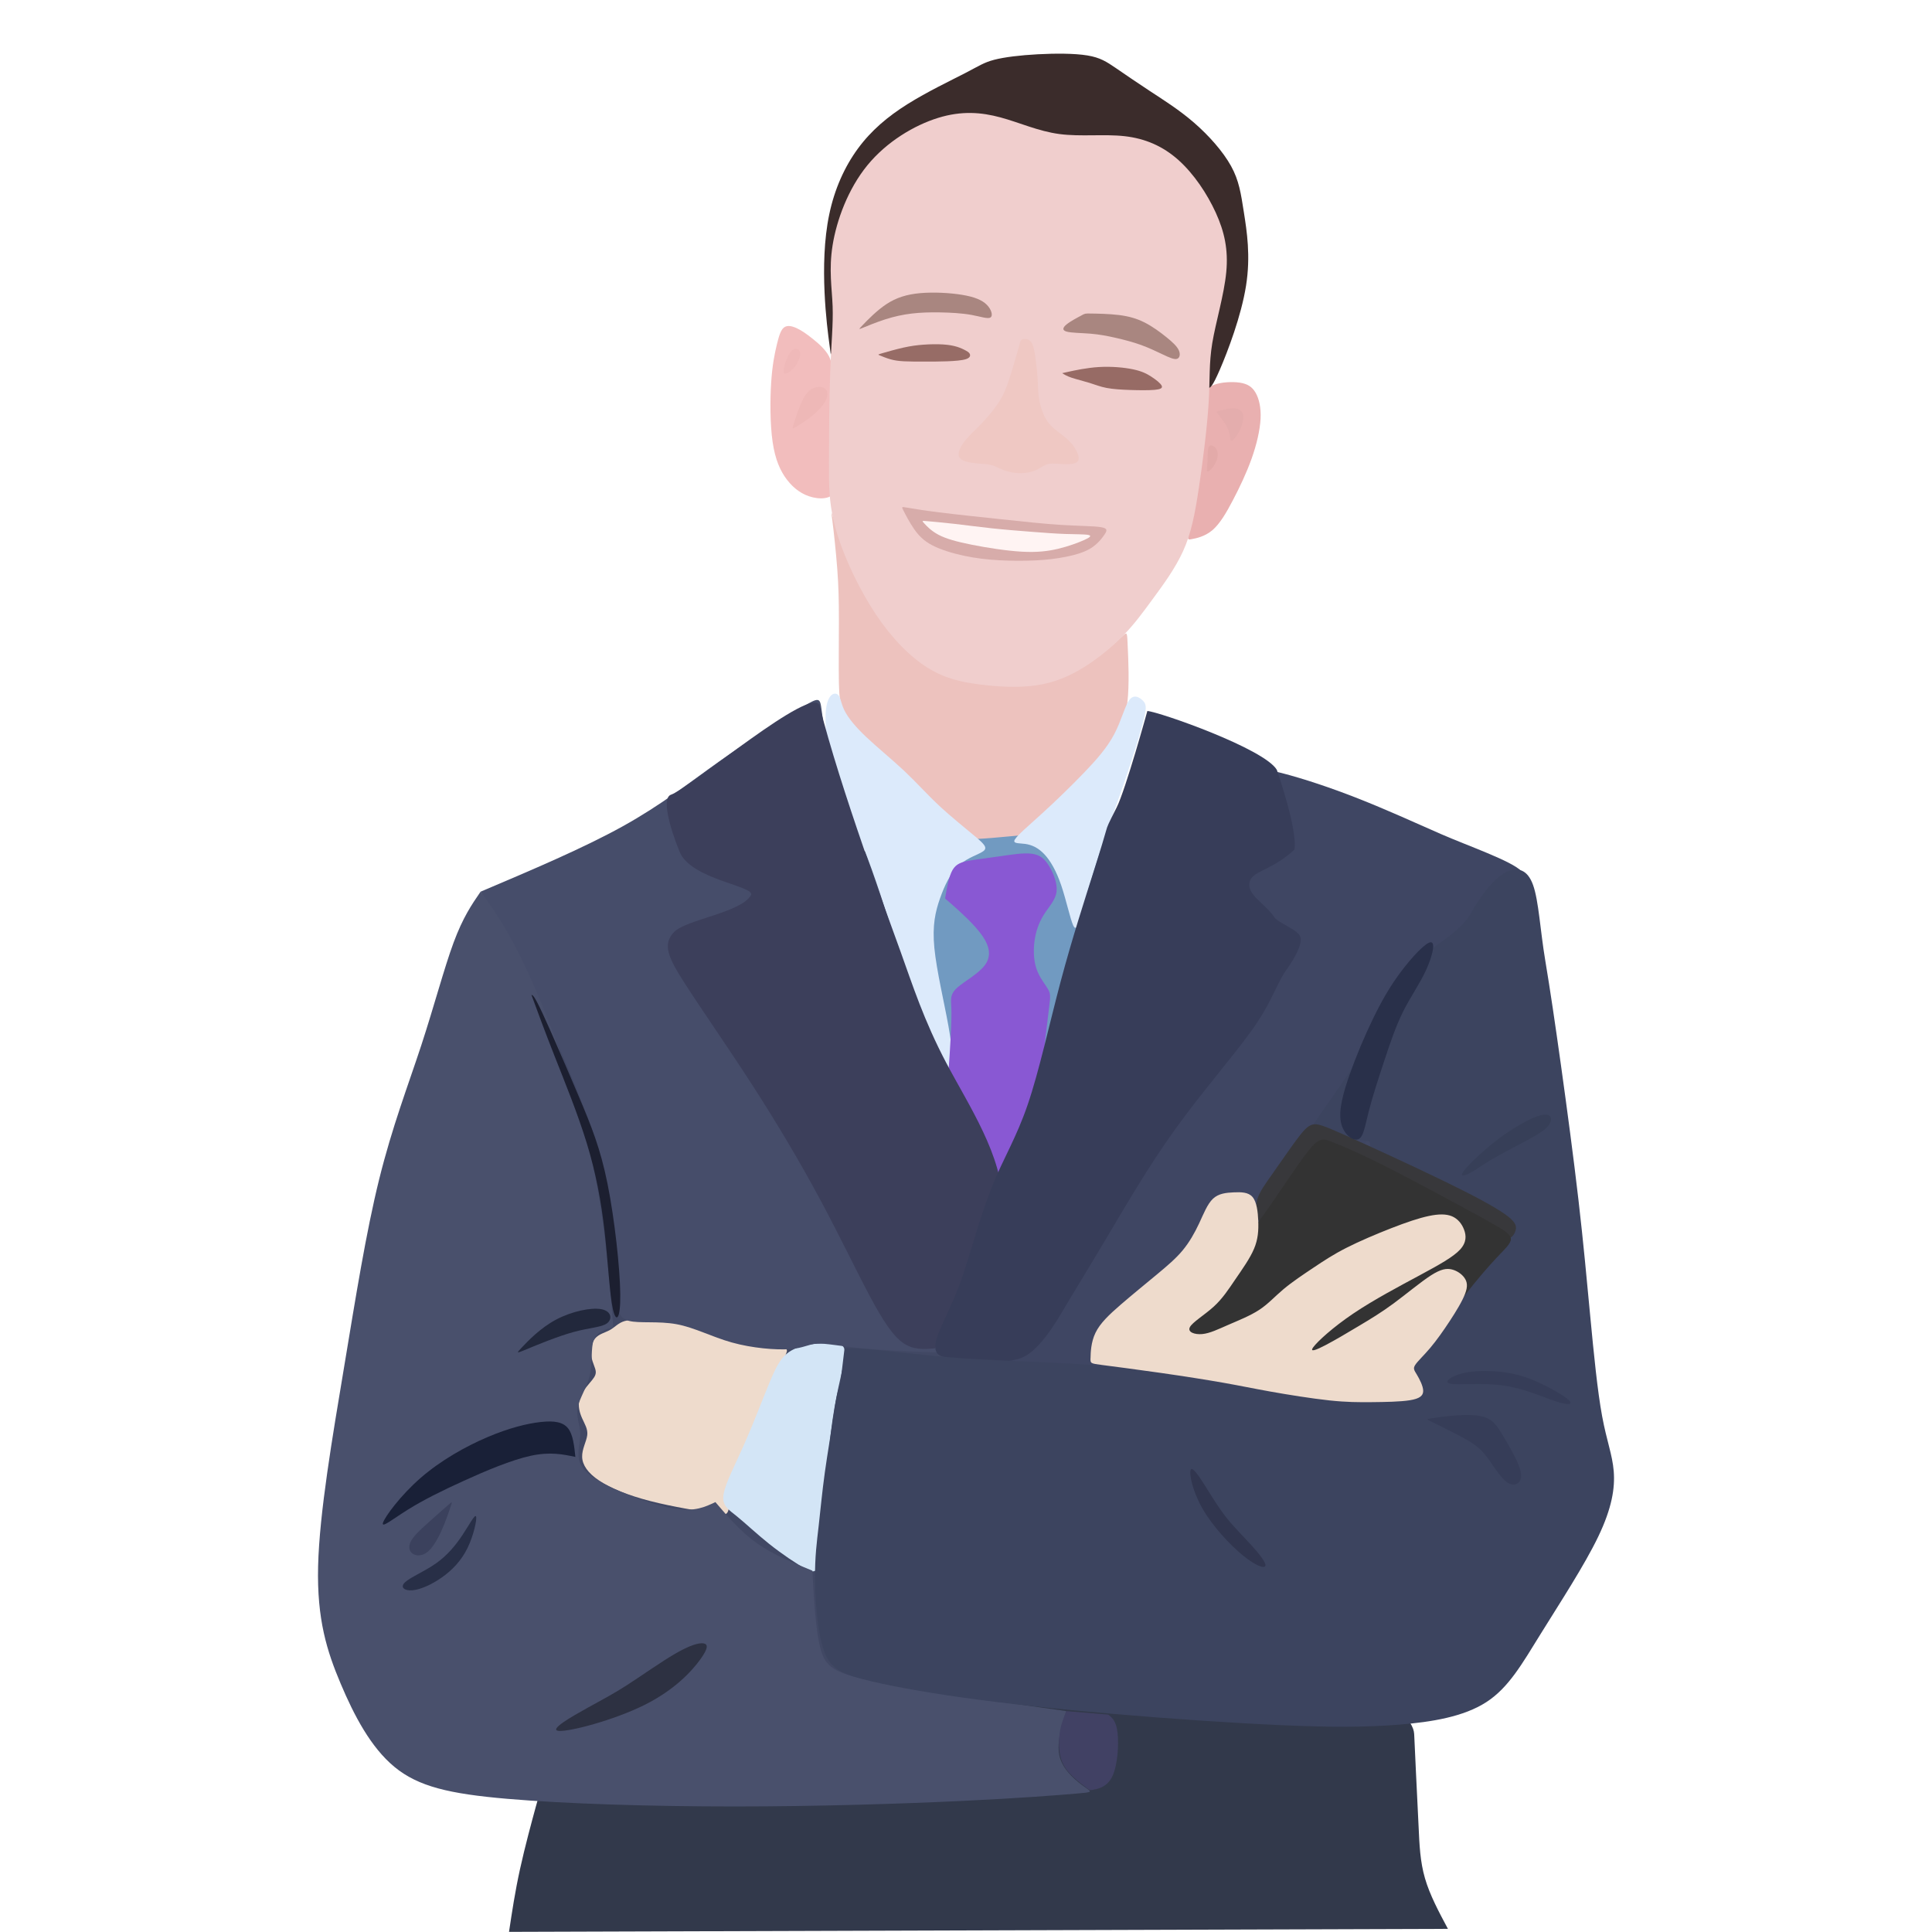 <?xml version="1.0" encoding="UTF-8" standalone="no"?>
<!-- Created with Inkscape (http://www.inkscape.org/) -->

<svg
   version="1.1"
   id="svg2"
   width="180"
   height="180"
   viewBox="0 0 180 180"
   sodipodi:docname="6.svg"
   inkscape:version="1.1 (c68e22c387, 2021-05-23)"
   xmlns:inkscape="http://www.inkscape.org/namespaces/inkscape"
   xmlns:sodipodi="http://sodipodi.sourceforge.net/DTD/sodipodi-0.dtd"
   xmlns="http://www.w3.org/2000/svg"
   xmlns:svg="http://www.w3.org/2000/svg">
  <defs
     id="defs6">
    <inkscape:path-effect
       effect="bspline"
       id="path-effect377196"
       is_visible="true"
       lpeversion="1"
       weight="33.333"
       steps="2"
       helper_size="0"
       apply_no_weight="true"
       apply_with_weight="true"
       only_selected="false" />
    <inkscape:path-effect
       effect="bspline"
       id="path-effect368715"
       is_visible="true"
       lpeversion="1"
       weight="33.333"
       steps="2"
       helper_size="0"
       apply_no_weight="true"
       apply_with_weight="true"
       only_selected="false" />
    <inkscape:path-effect
       effect="bspline"
       id="path-effect368711"
       is_visible="true"
       lpeversion="1"
       weight="33.333"
       steps="2"
       helper_size="0"
       apply_no_weight="true"
       apply_with_weight="true"
       only_selected="false" />
    <inkscape:path-effect
       effect="bspline"
       id="path-effect362779"
       is_visible="true"
       lpeversion="1"
       weight="33.333"
       steps="2"
       helper_size="0"
       apply_no_weight="true"
       apply_with_weight="true"
       only_selected="false" />
    <inkscape:path-effect
       effect="bspline"
       id="path-effect354660"
       is_visible="true"
       lpeversion="1"
       weight="33.333"
       steps="2"
       helper_size="0"
       apply_no_weight="true"
       apply_with_weight="true"
       only_selected="false" />
    <inkscape:path-effect
       effect="bspline"
       id="path-effect344439"
       is_visible="true"
       lpeversion="1"
       weight="33.333"
       steps="2"
       helper_size="0"
       apply_no_weight="true"
       apply_with_weight="true"
       only_selected="false" />
    <inkscape:path-effect
       effect="bspline"
       id="path-effect329148"
       is_visible="true"
       lpeversion="1"
       weight="33.333"
       steps="2"
       helper_size="0"
       apply_no_weight="true"
       apply_with_weight="true"
       only_selected="false" />
    <inkscape:path-effect
       effect="bspline"
       id="path-effect313204"
       is_visible="true"
       lpeversion="1"
       weight="33.333"
       steps="2"
       helper_size="0"
       apply_no_weight="true"
       apply_with_weight="true"
       only_selected="false" />
    <inkscape:path-effect
       effect="bspline"
       id="path-effect307167"
       is_visible="true"
       lpeversion="1"
       weight="33.333"
       steps="2"
       helper_size="0"
       apply_no_weight="true"
       apply_with_weight="true"
       only_selected="false" />
    <inkscape:path-effect
       effect="bspline"
       id="path-effect300225"
       is_visible="true"
       lpeversion="1"
       weight="33.333"
       steps="2"
       helper_size="0"
       apply_no_weight="true"
       apply_with_weight="true"
       only_selected="false" />
    <inkscape:path-effect
       effect="bspline"
       id="path-effect293700"
       is_visible="true"
       lpeversion="1"
       weight="33.333"
       steps="2"
       helper_size="0"
       apply_no_weight="true"
       apply_with_weight="true"
       only_selected="false" />
    <inkscape:path-effect
       effect="bspline"
       id="path-effect286916"
       is_visible="true"
       lpeversion="1"
       weight="33.333"
       steps="2"
       helper_size="0"
       apply_no_weight="true"
       apply_with_weight="true"
       only_selected="false" />
    <inkscape:path-effect
       effect="bspline"
       id="path-effect273640"
       is_visible="true"
       lpeversion="1"
       weight="33.333"
       steps="2"
       helper_size="0"
       apply_no_weight="true"
       apply_with_weight="true"
       only_selected="false" />
    <inkscape:path-effect
       effect="bspline"
       id="path-effect263251"
       is_visible="true"
       lpeversion="1"
       weight="33.333"
       steps="2"
       helper_size="0"
       apply_no_weight="true"
       apply_with_weight="true"
       only_selected="false" />
    <inkscape:path-effect
       effect="bspline"
       id="path-effect252137"
       is_visible="true"
       lpeversion="1"
       weight="33.333"
       steps="2"
       helper_size="0"
       apply_no_weight="true"
       apply_with_weight="true"
       only_selected="false" />
    <inkscape:path-effect
       effect="bspline"
       id="path-effect237054"
       is_visible="true"
       lpeversion="1"
       weight="33.333"
       steps="2"
       helper_size="0"
       apply_no_weight="true"
       apply_with_weight="true"
       only_selected="false" />
    <inkscape:path-effect
       effect="bspline"
       id="path-effect229658"
       is_visible="true"
       lpeversion="1"
       weight="33.333"
       steps="2"
       helper_size="0"
       apply_no_weight="true"
       apply_with_weight="true"
       only_selected="false" />
    <inkscape:path-effect
       effect="bspline"
       id="path-effect225081"
       is_visible="true"
       lpeversion="1"
       weight="33.333"
       steps="2"
       helper_size="0"
       apply_no_weight="true"
       apply_with_weight="true"
       only_selected="false" />
    <inkscape:path-effect
       effect="bspline"
       id="path-effect214456"
       is_visible="true"
       lpeversion="1"
       weight="33.333"
       steps="2"
       helper_size="0"
       apply_no_weight="true"
       apply_with_weight="true"
       only_selected="false" />
    <inkscape:path-effect
       effect="bspline"
       id="path-effect209466"
       is_visible="true"
       lpeversion="1"
       weight="33.333"
       steps="2"
       helper_size="0"
       apply_no_weight="true"
       apply_with_weight="true"
       only_selected="false" />
    <inkscape:path-effect
       effect="bspline"
       id="path-effect204164"
       is_visible="true"
       lpeversion="1"
       weight="33.333"
       steps="2"
       helper_size="0"
       apply_no_weight="true"
       apply_with_weight="true"
       only_selected="false" />
    <inkscape:path-effect
       effect="bspline"
       id="path-effect200305"
       is_visible="true"
       lpeversion="1"
       weight="33.333"
       steps="2"
       helper_size="0"
       apply_no_weight="true"
       apply_with_weight="true"
       only_selected="false" />
    <inkscape:path-effect
       effect="bspline"
       id="path-effect196524"
       is_visible="true"
       lpeversion="1"
       weight="33.333"
       steps="2"
       helper_size="0"
       apply_no_weight="true"
       apply_with_weight="true"
       only_selected="false" />
    <inkscape:path-effect
       effect="bspline"
       id="path-effect190838"
       is_visible="true"
       lpeversion="1"
       weight="33.333"
       steps="2"
       helper_size="0"
       apply_no_weight="true"
       apply_with_weight="true"
       only_selected="false" />
    <inkscape:path-effect
       effect="bspline"
       id="path-effect186811"
       is_visible="true"
       lpeversion="1"
       weight="33.333"
       steps="2"
       helper_size="0"
       apply_no_weight="true"
       apply_with_weight="true"
       only_selected="false" />
    <inkscape:path-effect
       effect="bspline"
       id="path-effect179537"
       is_visible="true"
       lpeversion="1"
       weight="33.333"
       steps="2"
       helper_size="0"
       apply_no_weight="true"
       apply_with_weight="true"
       only_selected="false" />
    <inkscape:path-effect
       effect="bspline"
       id="path-effect168845"
       is_visible="true"
       lpeversion="1"
       weight="33.333"
       steps="2"
       helper_size="0"
       apply_no_weight="true"
       apply_with_weight="true"
       only_selected="false" />
    <inkscape:path-effect
       effect="bspline"
       id="path-effect164533"
       is_visible="true"
       lpeversion="1"
       weight="33.333"
       steps="2"
       helper_size="0"
       apply_no_weight="true"
       apply_with_weight="true"
       only_selected="false" />
    <inkscape:path-effect
       effect="bspline"
       id="path-effect154977"
       is_visible="true"
       lpeversion="1"
       weight="33.333"
       steps="2"
       helper_size="0"
       apply_no_weight="true"
       apply_with_weight="true"
       only_selected="false" />
    <inkscape:path-effect
       effect="bspline"
       id="path-effect146494"
       is_visible="true"
       lpeversion="1"
       weight="33.333"
       steps="2"
       helper_size="0"
       apply_no_weight="true"
       apply_with_weight="true"
       only_selected="false" />
    <inkscape:path-effect
       effect="bspline"
       id="path-effect141502"
       is_visible="true"
       lpeversion="1"
       weight="33.333"
       steps="2"
       helper_size="0"
       apply_no_weight="true"
       apply_with_weight="true"
       only_selected="false" />
    <inkscape:path-effect
       effect="bspline"
       id="path-effect132849"
       is_visible="true"
       lpeversion="1"
       weight="33.333"
       steps="2"
       helper_size="0"
       apply_no_weight="true"
       apply_with_weight="true"
       only_selected="false" />
    <inkscape:path-effect
       effect="bspline"
       id="path-effect128717"
       is_visible="true"
       lpeversion="1"
       weight="33.333"
       steps="2"
       helper_size="0"
       apply_no_weight="true"
       apply_with_weight="true"
       only_selected="false" />
    <inkscape:path-effect
       effect="bspline"
       id="path-effect125248"
       is_visible="true"
       lpeversion="1"
       weight="33.333"
       steps="2"
       helper_size="0"
       apply_no_weight="true"
       apply_with_weight="true"
       only_selected="false" />
    <inkscape:path-effect
       effect="bspline"
       id="path-effect111530"
       is_visible="true"
       lpeversion="1"
       weight="33.333"
       steps="2"
       helper_size="0"
       apply_no_weight="true"
       apply_with_weight="true"
       only_selected="false" />
    <inkscape:path-effect
       effect="bspline"
       id="path-effect95643"
       is_visible="true"
       lpeversion="1"
       weight="33.333"
       steps="2"
       helper_size="0"
       apply_no_weight="true"
       apply_with_weight="true"
       only_selected="false" />
    <inkscape:path-effect
       effect="bspline"
       id="path-effect82063"
       is_visible="true"
       lpeversion="1"
       weight="33.333"
       steps="2"
       helper_size="0"
       apply_no_weight="true"
       apply_with_weight="true"
       only_selected="false" />
    <inkscape:path-effect
       effect="bspline"
       id="path-effect70810"
       is_visible="true"
       lpeversion="1"
       weight="33.333"
       steps="2"
       helper_size="0"
       apply_no_weight="true"
       apply_with_weight="true"
       only_selected="false" />
    <inkscape:path-effect
       effect="bspline"
       id="path-effect67940"
       is_visible="true"
       lpeversion="1"
       weight="33.333"
       steps="2"
       helper_size="0"
       apply_no_weight="true"
       apply_with_weight="true"
       only_selected="false" />
    <inkscape:path-effect
       effect="bspline"
       id="path-effect58990"
       is_visible="true"
       lpeversion="1"
       weight="33.333"
       steps="2"
       helper_size="0"
       apply_no_weight="true"
       apply_with_weight="true"
       only_selected="false" />
    <inkscape:path-effect
       effect="bspline"
       id="path-effect50911"
       is_visible="true"
       lpeversion="1"
       weight="33.333"
       steps="2"
       helper_size="0"
       apply_no_weight="true"
       apply_with_weight="true"
       only_selected="false" />
    <inkscape:path-effect
       effect="bspline"
       id="path-effect38820"
       is_visible="true"
       lpeversion="1"
       weight="33.333"
       steps="2"
       helper_size="0"
       apply_no_weight="true"
       apply_with_weight="true"
       only_selected="false" />
    <inkscape:path-effect
       effect="bspline"
       id="path-effect34103"
       is_visible="true"
       lpeversion="1"
       weight="33.333"
       steps="2"
       helper_size="0"
       apply_no_weight="true"
       apply_with_weight="true"
       only_selected="false" />
    <inkscape:path-effect
       effect="bspline"
       id="path-effect17327"
       is_visible="true"
       lpeversion="1"
       weight="33.333"
       steps="2"
       helper_size="0"
       apply_no_weight="true"
       apply_with_weight="true"
       only_selected="false" />
    <inkscape:path-effect
       effect="bspline"
       id="path-effect12794"
       is_visible="true"
       lpeversion="1"
       weight="33.333"
       steps="2"
       helper_size="0"
       apply_no_weight="true"
       apply_with_weight="true"
       only_selected="false" />
    <inkscape:path-effect
       effect="bspline"
       id="path-effect862"
       is_visible="true"
       lpeversion="1"
       weight="33.333"
       steps="2"
       helper_size="0"
       apply_no_weight="true"
       apply_with_weight="true"
       only_selected="false" />
  </defs>
  <sodipodi:namedview
     id="namedview4"
     pagecolor="#ffffff"
     bordercolor="#666666"
     borderopacity="1.0"
     inkscape:pageshadow="2"
     inkscape:pageopacity="0.0"
     inkscape:pagecheckerboard="0"
     showgrid="false"
     inkscape:zoom="9.44319"
     inkscape:cx="95.2538"
     inkscape:cy="35.2635"
     inkscape:window-width="1920"
     inkscape:window-height="1047"
     inkscape:window-x="-9"
     inkscape:window-y="-9"
     inkscape:window-maximized="1"
     inkscape:current-layer="g8"
     showguides="false"
     fit-margin-top="5"
     fit-margin-right="5"
     fit-margin-left="5"
     fit-margin-bottom="0" />
  <g
     inkscape:groupmode="layer"
     inkscape:label="Image"
     id="g8"
     transform="translate(-111.623,-3.516)">
    <g
       id="g957"
       transform="translate(24.627)">
      <path
         style="fill:#edc2be;fill-opacity:1;stroke:none;stroke-width:1px;stroke-linecap:butt;stroke-linejoin:miter;stroke-opacity:1"
         d="m 178.104,81.947 c 0.691,-0.044 2.071,-0.132 3.148,-0.349 1.076,-0.217 1.85,-0.563 2.957,-1.542 1.107,-0.978 2.548,-2.59 3.71,-3.93 1.162,-1.34 2.045,-2.409 2.734,-3.455 0.69,-1.046 1.186,-2.068 1.38,-3.733 0.193,-1.665 0.09,-3.974 0.03,-5.19 -0.05,-1.216 -0.05,-1.34 -0.325,-1.116 -0.271,0.224 -0.813,0.797 -1.797,1.572 -0.984,0.775 -2.409,1.751 -3.982,2.363 -1.572,0.612 -3.291,0.86 -5.011,0.845 -1.72,-0.015 -3.44,-0.294 -4.997,-0.759 -1.557,-0.465 -2.951,-1.115 -4.4,-2.455 -1.449,-1.34 -2.951,-3.37 -4.16,-5.663 -1.209,-2.293 -2.123,-4.849 -2.565,-6.159 -0.442,-1.309 -0.412,-1.371 -0.289,-0.418 0.124,0.953 0.34,2.921 0.464,4.555 0.123,1.635 0.153,2.936 0.153,4.842 0,1.906 -0.03,4.416 0,5.817 0.03,1.402 0.124,1.697 0.318,2.24 0.194,0.542 0.488,1.332 1.441,2.626 0.954,1.294 2.565,3.091 4.424,4.834 1.859,1.743 3.966,3.432 5.019,4.276 1.053,0.844 1.056,0.844 1.746,0.8 z"
         id="path229656"
         inkscape:path-effect="#path-effect229658"
         inkscape:original-d="m 177.414,81.9909 c 1.381,-0.087 2.761,-0.1745 4.14,-0.2633 0.775,-0.345 1.549,-0.6911 2.321,-1.0382 1.442,-1.6103 2.883,-3.2216 4.323,-4.8339 0.884,-1.0681 1.767,-2.1371 2.649,-3.2071 0.497,-1.0216 0.993,-2.0442 1.488,-3.0677 -0.108,-2.3076 -0.216,-4.616 -0.326,-6.9256 0,-0.1229 0,-0.2468 0,-0.3718 -0.541,0.5743 -1.083,1.1475 -1.627,1.7198 -1.424,0.9771 -2.849,1.9531 -4.276,2.9282 -1.719,0.2489 -3.438,0.4968 -5.159,0.7437 -1.719,-0.2779 -3.439,-0.5568 -5.159,-0.8366 -1.394,-0.6498 -2.788,-1.3005 -4.184,-1.9522 -1.501,-2.0287 -3.004,-4.0583 -4.508,-6.0889 -0.913,-2.5555 -1.827,-5.1118 -2.742,-7.6692 0.03,-0.061 0.06,-0.123 0.09,-0.1859 0.217,1.9687 0.434,3.9363 0.65,5.9029 0.03,1.3025 0.06,2.6039 0.09,3.9044 -0.03,2.5109 -0.06,5.0208 -0.09,7.5297 0.09,0.2954 0.187,0.5898 0.279,0.8832 0.296,0.7911 0.59,1.5813 0.883,2.3704 1.613,1.7983 3.224,3.5955 4.834,5.3917 2.108,1.6898 4.215,3.3786 6.321,5.0664 z" />
      <path
         style="fill:#414864;fill-opacity:1;stroke:none;stroke-width:1px;stroke-linecap:butt;stroke-linejoin:miter;stroke-opacity:1"
         d="m 156.562,80.664 c -6.524,0.397 -13.589,4.673 -18.237,9.601 -4.648,4.927 -6.879,10.505 -8.429,15.866 -1.549,5.361 -2.416,10.505 -2.416,18.159 0,7.654 0.867,17.817 4.121,24.541 3.254,6.724 8.894,10.009 16.362,14.161 7.468,4.153 16.763,9.172 24.727,11.65 7.964,2.479 14.595,2.417 20.079,-0.09 5.484,-2.51 9.822,-7.468 13.633,-12.673 3.812,-5.206 7.096,-10.659 10.908,-15.246 3.811,-4.586 8.149,-8.304 10.319,-13.044 2.169,-4.741 2.169,-10.505 1.24,-15.742 -0.93,-5.236 -2.789,-9.946 -5.206,-14.005 -2.417,-4.06 -5.392,-7.468 -8.552,-10.072 -3.161,-2.603 -6.507,-4.4 -10.783,-5.64 -4.277,-1.24 -9.483,-1.922 -14.518,-1.979 -5.034,-0.057 -9.899,0.511 -15.322,-0.945 -5.422,-1.456 -11.403,-4.937 -17.926,-4.54 z"
         id="path377194"
         inkscape:path-effect="#path-effect377196"
         inkscape:original-d="m 157.103,76.7851 c -7.064,4.2772 -14.129,8.5533 -21.195,12.8285 -2.23,5.5787 -4.461,11.1564 -6.693,16.7324 -0.867,5.145 -1.735,10.289 -2.603,15.432 0.868,10.165 1.736,20.328 2.603,30.491 5.64,3.285 11.28,6.57 16.918,9.854 9.298,5.02 18.593,10.04 27.888,15.059 6.633,-0.06 13.264,-0.123 19.894,-0.186 4.339,-4.957 8.677,-9.915 13.014,-14.873 3.286,-5.453 6.57,-10.907 9.854,-16.361 4.339,-3.718 8.677,-7.436 13.015,-11.156 0,-5.762 0,-11.526 0,-17.29 -1.859,-4.709 -3.718,-9.419 -5.578,-14.13 -2.974,-3.4078 -5.949,-6.8163 -8.924,-10.2258 -3.346,-1.7963 -6.692,-3.5935 -10.04,-5.3917 -5.205,-0.6808 -10.411,-1.3624 -15.617,-2.0452 -4.863,0.5691 -9.728,1.1371 -14.593,1.7041 -5.98,-3.4799 -11.961,-6.9605 -17.943,-10.4423 z" />
      <path
         style="fill:#719ac1;fill-opacity:1;stroke:none;stroke-width:1px;stroke-linecap:butt;stroke-linejoin:miter;stroke-opacity:1"
         d="m 173.193,82.487 c 1.139,-1.007 2.472,-0.728 4.555,-0.798 2.084,-0.07 4.92,-0.488 7.004,-0.48 2.083,0.01 3.416,0.442 4.834,1.24 1.417,0.798 2.92,1.96 3.415,3.966 0.496,2.006 -0.02,4.857 -0.821,7.661 -0.806,2.804 -1.906,5.562 -2.89,7.7 -0.984,2.139 -1.851,3.656 -3.772,4.191 -1.921,0.535 -4.895,0.09 -8.087,-0.194 -3.192,-0.279 -6.6,-0.387 -8.197,-2.021 -1.596,-1.634 -1.379,-4.795 -0.922,-7.661 0.457,-2.866 1.154,-5.438 1.976,-7.871 0.821,-2.433 1.766,-4.726 2.905,-5.733 z"
         id="path164531"
         inkscape:path-effect="#path-effect164533"
         inkscape:original-d="m 172.999,81.2007 c 1.333,0.2799 2.666,0.5588 3.997,0.8366 2.836,-0.4173 5.672,-0.8356 8.506,-1.2549 1.333,0.4348 2.666,0.8686 3.997,1.3014 1.504,1.163 3.007,2.325 4.509,3.486 -0.51,2.8519 -1.022,5.7026 -1.534,8.5524 -1.099,2.7588 -2.199,5.5166 -3.3,8.2738 -0.867,1.519 -1.734,3.037 -2.603,4.555 -2.974,-0.449 -5.948,-0.898 -8.924,-1.348 -3.408,-0.108 -6.816,-0.216 -10.226,-0.326 0.218,-3.159 0.435,-6.3199 0.651,-9.4816 0.698,-2.5709 1.395,-5.1428 2.092,-7.7156 0.946,-2.2921 1.891,-4.5851 2.835,-6.8791 z"
         sodipodi:nodetypes="ccccccccccccc" />
      <path
         style="fill:#32394b;fill-opacity:1;stroke:none;stroke-width:1px;stroke-linecap:butt;stroke-linejoin:miter;stroke-opacity:1"
         d="m 136.884,171.961 c -0.326,1.194 -0.976,3.58 -1.441,5.702 -0.465,2.123 -0.744,3.981 -1.023,5.84 0,0 87.476,-0.279 87.476,-0.279 -0.844,-1.576 -1.687,-3.152 -2.14,-4.715 -0.453,-1.563 -0.515,-3.112 -0.592,-4.8 -0.08,-1.689 -0.17,-3.518 -0.244,-5.023 -0.07,-1.504 -0.13,-2.685 -0.157,-3.384 -0.03,-0.7 -0.03,-0.916 -1.722,-3.197 -1.694,-2.281 -5.083,-6.625 -7.429,-8.797 -2.345,-2.173 -3.646,-2.173 -5.505,-2.281 -1.86,-0.109 -4.277,-0.326 -6.315,-0.402 -2.039,-0.08 -3.699,-0.01 -5.606,-0.09 -1.908,-0.07 -4.062,-0.282 -6.216,-0.491 0.418,0.612 0.838,1.225 0.938,1.95 0.1,0.724 -0.116,1.56 -0.274,2.322 -0.157,0.762 -0.255,1.449 -0.784,2.03 -0.529,0.581 -1.488,1.056 -9.248,3.457 -7.76,2.4 -22.321,6.727 -30.02,8.875 -7.699,2.148 -8.535,2.118 -8.954,2.103 -0.419,-0.02 -0.419,-0.02 -0.744,1.175 z"
         id="path154975"
         inkscape:path-effect="#path-effect154977"
         inkscape:original-d="m 137.209,170.768 c -0.65,2.387 -1.3,4.773 -1.952,7.158 -0.278,1.86 -0.837,5.577 -0.837,5.577 l 87.476,-0.279 c 0,0 -1.686,-3.152 -2.531,-4.729 -0.06,-1.549 -0.123,-3.098 -0.186,-4.648 -0.09,-1.827 -0.184,-3.656 -0.278,-5.485 -0.06,-1.18 -0.11,-2.361 -0.166,-3.544 10e-4,-0.216 10e-4,-0.432 0,-0.65 -3.388,-4.344 -6.777,-8.688 -10.167,-13.033 -1.301,0 -2.602,0 -3.905,0 -2.416,-0.216 -4.833,-0.433 -7.251,-0.651 -1.659,0.06 -3.319,0.129 -4.981,0.192 -2.153,-0.208 -6.461,-0.627 -6.461,-0.627 0,0 0.838,1.225 1.255,1.836 -0.216,0.838 -0.433,1.674 -0.65,2.51 -0.1,0.688 -0.195,1.375 -0.294,2.061 -0.959,0.477 -1.918,0.952 -2.878,1.426 -14.561,4.328 -29.122,8.654 -43.684,12.979 -0.836,-0.03 -1.672,-0.06 -2.51,-0.09 z"
         sodipodi:nodetypes="sccczzzcccccccccccccs" />
      <path
         style="fill:#eedbcc;fill-opacity:1;stroke:none;stroke-width:1px;stroke-linecap:butt;stroke-linejoin:miter;stroke-opacity:1"
         d="m 154.987,143.676 c 0.219,-1.035 0.657,-3.105 1.577,-5.642 0.92,-2.537 2.323,-5.539 3.073,-7.105 0.751,-1.567 0.849,-1.698 0.428,-1.781 -0.421,-0.08 -1.363,-0.116 -2.338,-0.214 -0.975,-0.1 -1.983,-0.263 -3.21,-0.674 -1.227,-0.411 -2.673,-1.068 -3.878,-1.397 -1.206,-0.329 -2.17,-0.329 -3.084,-0.356 -0.915,-0.03 -1.781,-0.08 -2.368,0.09 -0.586,0.17 -0.893,0.564 -1.347,0.821 -0.454,0.258 -1.056,0.378 -1.402,0.801 -0.346,0.422 -0.433,1.145 -0.334,1.726 0.1,0.58 0.384,1.019 0.4,1.38 0.02,0.361 -0.236,0.645 -0.587,1.062 -0.351,0.416 -0.8,0.964 -0.942,1.545 -0.142,0.581 0.02,1.195 0.258,1.726 0.235,0.531 0.542,0.981 0.476,1.566 -0.07,0.586 -0.504,1.309 -0.476,2.044 0.03,0.734 0.521,1.479 1.578,2.185 1.057,0.707 2.679,1.375 4.766,1.912 2.087,0.537 4.639,0.942 5.915,1.144 1.276,0.203 1.276,0.205 1.495,-0.83 z"
         id="path12792"
         inkscape:path-effect="#path-effect12794"
         inkscape:original-d="m 154.768,144.711 c 0.439,-2.07 0.877,-4.14 1.314,-6.212 1.404,-3.001 2.806,-6.003 4.207,-9.005 0.1,-0.131 0.199,-0.262 0.296,-0.395 -0.941,-0.03 -1.883,-0.06 -2.826,-0.1 -1.007,-0.164 -2.015,-0.328 -3.024,-0.493 -1.445,-0.657 -2.891,-1.314 -4.338,-1.972 -0.964,0 -1.928,0 -2.893,0 -0.864,-0.05 -1.73,-0.109 -2.596,-0.165 -0.306,0.396 -0.613,0.79 -0.92,1.183 -0.602,0.122 -1.204,0.242 -1.808,0.362 -0.09,0.724 -0.174,1.447 -0.263,2.169 0.286,0.439 0.571,0.878 0.855,1.315 -0.251,0.286 -0.503,0.57 -0.756,0.854 -0.449,0.549 -0.898,1.097 -1.348,1.644 0.165,0.614 0.33,1.228 0.493,1.84 0.308,0.45 0.615,0.899 0.92,1.348 -0.437,0.724 -0.875,1.447 -1.314,2.169 0.494,0.746 0.987,1.491 1.479,2.235 1.622,0.669 3.244,1.337 4.864,2.005 2.554,0.406 5.106,0.811 7.658,1.216 z"
         sodipodi:nodetypes="ccccccccccccccccccccc" />
      <path
         style="fill:#d3e5f6;fill-opacity:1;stroke:none;stroke-width:1px;stroke-linecap:butt;stroke-linejoin:miter;stroke-opacity:1"
         d="m 160.257,129.669 c 0.592,-0.504 1.381,-0.767 2.235,-0.899 0.855,-0.131 1.775,-0.131 2.4,-0.05 0.624,0.08 0.953,0.231 0.777,1.414 -0.176,1.183 -0.855,3.396 -1.271,6.902 -0.416,3.506 -0.57,8.304 -0.832,10.703 -0.263,2.399 -0.635,2.399 -1.501,1.939 -0.865,-0.46 -2.224,-1.38 -3.407,-2.322 -1.183,-0.942 -2.191,-1.906 -2.997,-2.558 -0.806,-0.652 -1.41,-0.991 -1.258,-2.021 0.153,-1.031 1.064,-2.751 1.936,-4.717 0.872,-1.967 1.704,-4.179 2.318,-5.658 0.613,-1.479 1.008,-2.225 1.6,-2.729 z"
         id="path17325"
         inkscape:path-effect="#path-effect17327"
         inkscape:original-d="m 160.059,129.428 c 0.79,-0.262 1.579,-0.525 2.367,-0.789 0.921,10e-4 1.841,10e-4 2.76,0 0.33,0.154 0.659,0.308 0.986,0.46 -0.678,2.214 -1.357,4.427 -2.037,6.639 -0.153,4.8 -0.306,9.598 -0.46,14.396 -0.372,0 -0.744,0 -1.118,0 -1.357,-0.92 -2.716,-1.84 -4.075,-2.761 -1.007,-0.963 -2.015,-1.927 -3.024,-2.892 -0.603,-0.339 -1.207,-0.678 -1.813,-1.019 0.912,-1.719 1.823,-3.439 2.733,-5.16 0.834,-2.212 1.666,-4.425 2.498,-6.639 0.395,-0.744 0.79,-1.489 1.183,-2.235 z" />
      <path
         style="fill:#dceafb;fill-opacity:1;stroke:none;stroke-width:1px;stroke-linecap:butt;stroke-linejoin:miter;stroke-opacity:1"
         d="m 163.96,69.535 c -0.176,1.348 0.06,3.868 0.701,6.07 0.636,2.202 1.666,4.086 2.728,6.738 1.063,2.651 2.158,6.069 3.549,10.528 1.392,4.459 3.079,9.958 3.944,11.974 0.866,2.016 0.909,0.548 0.909,-0.843 0,-1.392 -0.04,-2.707 -0.427,-4.865 -0.383,-2.158 -1.106,-5.16 -1.315,-7.296 -0.208,-2.137 0.1,-3.407 0.526,-4.624 0.428,-1.216 0.975,-2.377 1.786,-3.101 0.812,-0.724 1.885,-1.008 2.268,-1.314 0.384,-0.306 0.08,-0.635 -0.766,-1.347 -0.844,-0.712 -2.224,-1.808 -3.374,-2.881 -1.151,-1.074 -2.071,-2.125 -3.221,-3.21 -1.151,-1.085 -2.531,-2.202 -3.561,-3.177 -1.03,-0.975 -1.709,-1.808 -2.049,-2.509 -0.34,-0.701 -0.34,-1.271 -0.636,-1.469 -0.295,-0.198 -0.886,-0.023 -1.062,1.326 z"
         id="path34101"
         inkscape:path-effect="#path-effect34103"
         inkscape:original-d="m 163.543,68.3621 c 0.242,2.5207 0.483,5.0405 0.723,7.5592 1.031,1.8854 2.061,3.7697 3.09,5.6531 1.096,3.4191 2.192,6.8372 3.286,10.2543 1.688,5.5007 3.376,11.0003 5.062,16.4993 0.04,-1.467 0.09,-2.935 0.131,-4.405 -0.04,-1.313 -0.09,-2.628 -0.131,-3.9435 -0.722,-3.0008 -1.445,-6.0026 -2.17,-9.0054 0.308,-1.2698 0.615,-2.5406 0.921,-3.8125 0.549,-1.1603 1.096,-2.3215 1.643,-3.4838 1.075,-0.2838 2.148,-0.5687 3.221,-0.8545 -0.306,-0.3277 -0.613,-0.6564 -0.92,-0.986 -1.38,-1.0946 -2.76,-2.1901 -4.141,-3.2867 -0.92,-1.0507 -1.84,-2.1024 -2.761,-3.1551 -1.38,-1.1165 -2.76,-2.2339 -4.141,-3.3524 -0.679,-0.8316 -1.358,-1.6642 -2.038,-2.4978 10e-4,-0.5687 10e-4,-1.1384 0,-1.7091 -0.591,0.1763 -1.182,0.3516 -1.775,0.5259 z" />
      <path
         style="fill:#dceafb;fill-opacity:1;stroke:none;stroke-width:1px;stroke-linecap:butt;stroke-linejoin:miter;stroke-opacity:1"
         d="m 181.554,81.728 c 0.241,-0.416 1.336,-1.336 2.574,-2.465 1.238,-1.128 2.619,-2.465 3.813,-3.703 1.194,-1.238 2.202,-2.377 2.87,-3.648 0.669,-1.27 0.997,-2.673 1.425,-3.209 0.428,-0.537 0.954,-0.208 1.249,0.099 0.295,0.307 0.361,0.591 0.06,1.796 -0.296,1.205 -0.953,3.33 -1.733,5.608 -0.78,2.278 -1.682,4.709 -2.403,6.897 -0.722,2.188 -1.262,4.133 -1.621,5.391 -0.358,1.258 -0.533,1.827 -0.808,1.228 -0.275,-0.599 -0.651,-2.368 -1.113,-3.724 -0.461,-1.356 -1.009,-2.298 -1.578,-2.901 -0.57,-0.603 -1.162,-0.866 -1.764,-0.954 -0.603,-0.088 -1.216,-2e-4 -0.976,-0.417 z"
         id="path38818"
         inkscape:path-effect="#path-effect38820"
         inkscape:original-d="m 180.699,82.2317 c 1.097,-0.9193 2.192,-1.8395 3.287,-2.7608 1.381,-1.3356 2.762,-2.6721 4.141,-4.0097 1.009,-1.1384 2.017,-2.2777 3.024,-3.4181 0.33,-1.4013 0.658,-2.8036 0.986,-4.2069 0.527,0.3297 1.053,0.6583 1.577,0.986 0.07,0.2858 0.133,0.5707 0.198,0.8545 -0.657,2.1264 -1.314,4.2517 -1.972,6.3761 -0.901,2.4321 -1.804,4.863 -2.707,7.293 -0.54,1.9463 -1.08,3.8914 -1.622,5.8357 -0.175,0.5707 -0.35,1.1403 -0.526,1.709 -0.375,-1.7678 -0.75,-3.5366 -1.127,-5.3064 -0.547,-0.9412 -1.095,-1.8834 -1.643,-2.8266 -0.591,-0.2619 -1.183,-0.5248 -1.775,-0.7888 -0.613,0.089 -1.226,0.1763 -1.841,0.263 z"
         sodipodi:nodetypes="ccccccccccccccc" />
      <path
         style="fill:#8958d3;fill-opacity:1;stroke:none;stroke-width:1px;stroke-linecap:butt;stroke-linejoin:miter;stroke-opacity:1"
         d="m 175.046,87.227 c 0,0 0,0 0.09,-0.515 0.09,-0.515 0.263,-1.544 0.603,-2.136 0.34,-0.592 0.844,-0.745 1.578,-0.877 0.734,-0.132 1.698,-0.241 2.761,-0.395 1.063,-0.153 2.224,-0.351 3.023,-0.252 0.8,0.099 1.239,0.494 1.644,1.162 0.405,0.668 0.777,1.611 0.689,2.366 -0.09,0.755 -0.635,1.325 -1.074,1.982 -0.438,0.658 -0.766,1.402 -0.931,2.312 -0.164,0.91 -0.164,1.983 0.11,2.838 0.275,0.855 0.822,1.49 1.086,1.939 0.263,0.449 0.243,0.712 0.112,1.753 -0.13,1.041 -0.372,2.859 -0.937,8.274 -0.566,5.415 -1.456,14.426 -1.934,19.238 -0.478,4.812 -0.543,5.426 -1.244,5.742 -0.701,0.317 -2.037,0.337 -3.067,0.227 -1.03,-0.111 -1.753,-0.352 -2.279,-0.976 -0.526,-0.624 -0.855,-1.632 -1.096,-2.552 -0.241,-0.92 -0.395,-1.753 -0.114,-6.434 0.281,-4.681 0.995,-13.209 1.32,-17.857 0.324,-4.648 0.259,-5.415 0.226,-6.007 -0.03,-0.592 -0.03,-1.008 0.614,-1.567 0.646,-0.559 1.939,-1.261 2.531,-2.06 0.591,-0.799 0.481,-1.697 -0.252,-2.749 -0.734,-1.052 -2.092,-2.257 -2.772,-2.86 -0.68,-0.603 -0.685,-0.598 -0.685,-0.598 z"
         id="path50909"
         inkscape:path-effect="#path-effect50911"
         inkscape:original-d="m 175.046,87.2274 c 0,10e-4 0,10e-4 0,0 0.177,-1.0289 0.352,-2.0587 0.526,-3.0895 0.505,-0.1523 1.009,-0.3057 1.512,-0.4601 0.965,-0.1086 1.929,-0.2181 2.892,-0.3287 1.163,-0.1962 2.324,-0.3934 3.484,-0.5916 0.439,0.3954 0.878,0.7898 1.315,1.1832 0.373,0.9432 0.746,1.8854 1.117,2.8265 -0.547,0.5707 -1.094,1.1404 -1.643,1.7091 -0.328,0.746 -0.656,1.4909 -0.986,2.2349 0,1.0747 0,2.1483 0,3.2209 0.549,0.6364 1.096,1.2718 1.643,1.9063 -0.02,0.2639 -0.04,0.5268 -0.06,0.7888 -0.24,1.8196 -0.481,3.6378 -0.724,5.4558 -0.889,9.012 -1.779,18.023 -2.67,27.033 -0.06,0.615 -0.131,1.228 -0.197,1.841 -1.336,0.02 -2.672,0.04 -4.01,0.06 -0.722,-0.24 -1.445,-0.481 -2.169,-0.723 -0.328,-1.007 -0.656,-2.015 -0.986,-3.024 -0.153,-0.831 -0.306,-1.664 -0.46,-2.497 0.716,-8.529 1.431,-17.057 2.144,-25.5873 -0.06,-0.7659 -0.13,-1.5328 -0.197,-2.3006 0,-0.4154 0,-0.8317 0,-1.249 1.294,-0.7001 2.587,-1.4013 3.878,-2.1034 -0.108,-0.8974 -0.218,-1.7957 -0.328,-2.6951 -1.358,-1.2041 -2.716,-2.4092 -4.076,-3.6153 z"
         sodipodi:nodetypes="ccccccccccccccccccccccccccc" />
      <path
         style="opacity:1;fill:#464d6a;fill-opacity:1;stroke:none;stroke-width:1px;stroke-linecap:butt;stroke-linejoin:miter;stroke-opacity:1"
         d="m 131.771,86.592 c 4.787,-2.03 9.575,-4.06 13.224,-6.081 3.648,-2.022 6.158,-4.036 9.025,-6.066 2.866,-2.03 6.088,-4.075 7.715,-5.05 1.626,-0.976 1.656,-0.883 1.811,0.295 0.154,1.178 0.433,3.44 1.285,6.151 0.853,2.711 2.278,5.872 3.796,10.117 1.519,4.245 3.13,9.575 4.741,14.766 1.612,5.19 3.223,10.24 3.564,15.012 0.34,4.772 -0.59,9.265 -1.069,11.526 -0.48,2.261 -0.51,2.291 -1.996,2.244 -1.487,-0.05 -4.431,-0.17 -6.538,-0.372 -2.107,-0.201 -3.377,-0.48 -4.214,-0.433 -0.838,0.05 -1.24,0.418 -2.541,0.511 -1.301,0.09 -3.501,-0.09 -5.391,-0.62 -1.891,-0.526 -3.471,-1.394 -5.16,-1.704 -1.689,-0.31 -3.486,-0.06 -4.432,-0.309 -0.945,-0.248 -1.038,-0.992 -1.131,-2.386 -0.09,-1.395 -0.186,-3.44 -0.341,-5.562 -0.155,-2.123 -0.372,-4.323 -1.053,-6.895 -0.682,-2.572 -1.828,-5.515 -2.758,-7.777 -0.929,-2.263 -1.642,-3.843 -2.355,-5.424"
         id="path860"
         inkscape:path-effect="#path-effect862"
         inkscape:original-d="m 131.771,86.5924 c 0,0 9.576,-4.0582 14.362,-6.0889 2.511,-2.0132 5.021,-4.0273 7.53,-6.0424 3.224,-2.0442 6.446,-4.0893 9.668,-6.1354 0.03,0.094 0.06,0.1869 0.09,0.2789 0.28,2.2631 0.559,4.5251 0.837,6.7861 1.426,3.1617 2.851,6.3223 4.276,9.4819 1.612,5.3308 3.223,10.6605 4.834,15.9894 1.612,5.052 3.223,10.102 4.834,15.152 -0.929,4.494 -1.859,8.987 -2.789,13.479 -0.03,0.03 -0.06,0.06 -0.09,0.09 -2.943,-0.122 -5.887,-0.246 -8.831,-0.371 -1.27,-0.278 -2.54,-0.557 -3.812,-0.837 -0.402,0.373 -0.804,0.745 -1.208,1.116 -2.199,-0.185 -4.399,-0.371 -6.6,-0.558 -1.58,-0.867 -3.16,-1.734 -4.741,-2.603 -1.797,0.249 -3.594,0.497 -5.392,0.744 -0.09,-0.743 -0.185,-1.487 -0.279,-2.231 -0.09,-2.045 -0.185,-4.09 -0.279,-6.136 -0.216,-2.199 -0.433,-4.399 -0.651,-6.6 -1.145,-2.943 -2.292,-5.886 -3.439,-8.831 -0.712,-1.58 -1.424,-3.16 -2.138,-4.7412"
         sodipodi:nodetypes="cccccccccccccccccccccc" />
      <path
         style="color:#000000;fill:#3f4663;stroke-width:1px;-inkscape-stroke:none"
         d="m 182.171,123.607 c -1.798,4.864 -2.696,6.538 -1.394,7.963 1.302,1.425 4.804,2.603 9.25,1.843 4.446,-0.759 9.838,-3.455 13.835,-7.405 3.997,-3.951 6.6,-9.157 9.048,-13.65 2.448,-4.493 4.741,-8.273 7.049,-12.364 2.309,-4.09 4.633,-8.49 6.011,-11.171 1.379,-2.68 3.696,-3.176 2.782,-4.137 -0.913,-0.961 -5.058,-2.386 -7.521,-3.47 -2.464,-1.085 -5.128,-2.293 -7.707,-3.309 -2.579,-1.016 -5.072,-1.839 -7.102,-2.366 -2.029,-0.527 -3.596,-0.757 -4.379,0.259 -0.784,1.016 -0.784,3.278 -1.528,6.764 -0.744,3.486 -2.231,8.196 -4.214,11.743 -1.983,3.548 -4.462,5.934 -7.05,11.156 -2.587,5.221 -5.283,13.278 -7.08,18.143 z"
         id="path225079"
         sodipodi:nodetypes="ssssssssssssssss" />
      <path
         style="color:#000000;fill:#3c3f5b;stroke-width:1px;-inkscape-stroke:none"
         d="m 174.116,129.132 c -0.991,0.09 -1.983,0.179 -2.944,-0.473 -0.961,-0.652 -1.891,-2.046 -3.146,-4.401 -1.255,-2.355 -2.835,-5.671 -4.694,-9.126 -1.86,-3.455 -3.998,-7.049 -6.291,-10.597 -2.293,-3.548 -4.74,-7.05 -6.259,-9.42 -1.518,-2.37 -2.107,-3.61 -0.976,-4.773 1.131,-1.163 6.216,-1.787 7.15,-3.42 0.489,-0.855 -5.578,-1.429 -6.644,-4.052 -0.964,-2.374 -1.662,-5.016 -0.805,-5.311 1.797,-0.62 13.318,-10.424 13.85,-8.279 1.875,7.554 6.42,19.776 7.535,22.875 1.116,3.099 2.169,6.414 4.271,10.398 2.101,3.985 5.249,8.638 5.249,13.179 0,4.54 -3.148,8.97 -6.296,13.399"
         id="path70808"
         sodipodi:nodetypes="csssssssssssssc" />
      <path
         style="fill:#373d59;fill-opacity:1;stroke:none;stroke-width:1px;stroke-linecap:butt;stroke-linejoin:miter;stroke-opacity:1"
         d="m 191.033,78.743 c 0.843,-1.676 2.859,-8.985 2.859,-8.985 1.09,0.07 10.925,3.516 12.066,5.487 0,0 1.962,5.596 1.634,7.436 -2.231,2.045 -4.018,1.95 -4.193,3.101 -0.175,1.151 1.458,1.903 2.319,3.179 0.406,0.603 2.36,1.182 2.461,1.954 0.113,0.863 -0.916,2.397 -1.545,3.262 -0.961,1.633 -1.299,2.963 -3.078,5.424 -1.778,2.46 -4.627,5.725 -7.092,9.154 -2.465,3.429 -4.546,7.023 -6.343,10.046 -1.797,3.024 -3.309,5.478 -4.349,7.242 -1.041,1.764 -2.299,3.366 -3.405,3.892 -1.106,0.526 -2.749,0.504 -4.031,0.427 -1.282,-0.08 -2.202,-0.208 -2.959,-0.334 -0.758,-0.126 -1.353,-0.246 -1.222,-1.342 0.131,-1.095 1.677,-3.695 2.544,-6.34 0.867,-2.646 1.743,-5.867 2.773,-8.409 1.03,-2.542 2.213,-4.404 3.276,-7.515 1.063,-3.111 2.005,-7.471 3.078,-11.503 1.074,-4.032 2.279,-7.735 3.028,-10.096 0.749,-2.362 1.042,-3.382 1.189,-3.893 0.146,-0.511 0.146,-0.511 0.99,-2.187 z"
         id="path67938"
         sodipodi:nodetypes="scscccsccccccccccccccss" />
      <path
         style="opacity:1;fill:#49506c;fill-opacity:1;stroke:none;stroke-width:1px;stroke-linecap:butt;stroke-linejoin:miter;stroke-opacity:1"
         d="m 144.135,127.17 c -0.449,-5.546 -0.899,-11.093 -2.309,-16.96 -1.411,-5.868 -3.784,-12.056 -5.62,-16.046 -1.835,-3.99 -3.136,-5.781 -4.435,-7.572 -0.821,1.193 -1.642,2.386 -2.518,4.749 -0.875,2.363 -1.805,5.896 -3.013,9.582 -1.209,3.688 -2.696,7.531 -3.92,12.473 -1.224,4.942 -2.185,10.985 -3.269,17.507 -1.085,6.523 -2.293,13.526 -2.417,18.515 -0.124,4.989 0.837,7.964 2.092,10.939 1.255,2.974 2.805,5.949 5.02,7.777 2.216,1.827 5.098,2.509 10.505,2.974 5.407,0.465 13.34,0.712 21.164,0.712 7.824,0 15.54,-0.247 21.117,-0.511 5.578,-0.263 9.017,-0.542 10.675,-0.682 1.658,-0.139 1.534,-0.139 0.852,-0.619 -0.681,-0.48 -1.921,-1.441 -2.301,-2.699 -0.38,-1.259 0.101,-2.817 0.581,-4.374 -6.988,-0.984 -13.974,-1.968 -17.84,-2.754 -3.865,-0.786 -4.609,-1.374 -5.059,-3.063 -0.45,-1.689 -0.605,-4.478 -0.76,-7.267 -1.828,-0.744 -3.655,-1.487 -5.161,-2.552 -1.506,-1.064 -2.69,-2.452 -3.874,-3.838 -0.955,0.457 -1.909,0.913 -3.795,0.615 -1.887,-0.298 -4.707,-1.352 -6.427,-2.235 -1.72,-0.882 -2.339,-1.595 -2.495,-2.385 -0.156,-0.791 0.154,-1.659 0.124,-2.448 -0.03,-0.79 -0.403,-1.503 -0.233,-2.369 0.169,-0.866 0.878,-1.883 1.138,-3.047 0.259,-1.164 0.07,-2.474 0.356,-3.236 0.288,-0.762 1.056,-0.975 1.822,-1.188"
         id="path95641"
         inkscape:path-effect="#path-effect95643"
         inkscape:original-d="m 144.135,127.17 c -0.449,-5.546 -0.898,-11.093 -1.348,-16.64 -2.372,-6.188 -4.744,-12.3764 -7.118,-18.5661 -1.298,-1.7896 -3.898,-5.3715 -3.898,-5.3715 0,0 -1.641,2.387 -2.463,3.579 -0.929,3.5335 -1.859,7.0659 -2.789,10.5976 -1.487,3.843 -2.974,7.686 -4.462,11.527 -0.96,6.043 -1.92,12.086 -2.882,18.127 -1.208,7.004 -2.416,14.007 -3.626,21.009 0.962,2.976 1.923,5.951 2.882,8.924 1.551,2.976 3.1,5.951 4.648,8.924 2.883,0.683 5.765,1.365 8.646,2.046 7.933,0.248 15.866,0.496 23.797,0.743 7.717,-0.247 15.433,-0.495 23.147,-0.743 3.441,-0.278 6.88,-0.557 10.319,-0.837 -0.123,0 -0.247,0 -0.372,0 -1.238,-0.96 -2.478,-1.92 -3.718,-2.882 0.481,-1.556 1.441,-4.671 1.441,-4.671 0,0 -13.974,-1.967 -20.963,-2.952 -0.743,-0.587 -1.486,-1.176 -2.231,-1.766 -0.154,-2.788 -0.465,-8.366 -0.465,-8.366 0,0 -3.655,-1.487 -5.484,-2.231 -1.183,-1.385 -3.551,-4.159 -3.551,-4.159 0,0 -1.908,0.914 -2.864,1.37 -2.818,-1.053 -5.638,-2.106 -8.459,-3.161 -0.619,-0.711 -1.238,-1.424 -1.859,-2.138 0.311,-0.866 0.621,-1.734 0.929,-2.603 -0.37,-0.711 -0.742,-1.424 -1.115,-2.138 0.712,-1.017 1.422,-2.034 2.131,-3.053 -0.191,-1.31 -0.382,-2.62 -0.575,-3.931 0.768,-0.212 1.536,-0.425 2.302,-0.639"
         sodipodi:nodetypes="ccccccccccccccccccccccccccccccc" />
      <path
         style="fill:#1c1f30;fill-opacity:1;stroke:none;stroke-width:1px;stroke-linecap:butt;stroke-linejoin:miter;stroke-opacity:1"
         d="m 144.785,124.071 c -0.03,-2.432 -0.526,-6.987 -1.192,-10.287 -0.666,-3.3 -1.503,-5.345 -2.649,-8.056 -1.147,-2.712 -2.603,-6.089 -3.393,-7.786 -0.79,-1.697 -0.915,-1.712 -1.039,-1.728 0.62,1.689 1.24,3.379 2.162,5.718 0.921,2.339 2.146,5.33 2.998,8.119 0.851,2.788 1.332,5.376 1.65,8.188 0.317,2.812 0.472,5.848 0.767,7.211 0.294,1.363 0.727,1.053 0.696,-1.379 z"
         id="path82061"
         inkscape:path-effect="#path-effect82063"
         inkscape:original-d="m 145.25,126.193 c -0.495,-4.554 -0.99,-9.109 -1.487,-13.665 -0.836,-2.044 -1.672,-4.089 -2.51,-6.135 -1.455,-3.377 -2.912,-6.7542 -4.369,-10.1328 -0.123,-0.014 -0.372,-0.046 -0.372,-0.046 0,0 1.24,3.3785 1.859,5.0658 1.225,2.991 2.449,5.982 3.672,8.971 0.481,2.588 0.962,5.176 1.441,7.762 0.156,3.038 0.311,6.074 0.465,9.11 0.435,-0.309 0.868,-0.619 1.301,-0.93 z" />
      <path
         style="fill:#414164;fill-opacity:1;stroke:none;stroke-width:1px;stroke-linecap:butt;stroke-linejoin:miter;stroke-opacity:1"
         d="m 188.957,170.241 c 0.412,-0.09 1.233,-0.256 1.701,-1.285 0.468,-1.03 0.584,-2.92 0.457,-4.013 -0.127,-1.092 -0.5,-1.388 -0.872,-1.682 0,0 -3.904,-0.325 -3.904,-0.325 -0.248,0.62 -0.496,1.24 -0.612,2.018 -0.115,0.779 -0.1,1.717 0.127,2.441 0.226,0.724 0.66,1.236 1.144,1.689 0.484,0.453 1.019,0.848 1.286,1.045 0.266,0.197 0.262,0.197 0.673,0.112 z"
         id="path111528"
         inkscape:path-effect="#path-effect111530"
         inkscape:original-d="m 188.546,170.326 c 0.823,-0.169 1.644,-0.34 2.464,-0.511 0.117,-1.889 0.233,-3.779 0.348,-5.671 -0.37,-0.293 -1.115,-0.883 -1.115,-0.883 l -3.904,-0.325 c 0,0 -0.495,1.24 -0.744,1.859 0.02,0.938 0.03,1.876 0.05,2.812 0.435,0.512 0.869,1.024 1.302,1.534 0.535,0.396 1.07,0.791 1.603,1.185 z"
         sodipodi:nodetypes="scccccccss" />
      <path
         style="fill:#192037;fill-opacity:1;stroke:none;stroke-width:1px;stroke-linecap:butt;stroke-linejoin:miter;stroke-opacity:1"
         d="m 139.921,136.59 c 0.464,0.589 0.573,1.626 0.681,2.664 -1.177,-0.248 -2.354,-0.495 -4.151,-0.108 -1.797,0.387 -4.215,1.41 -6.275,2.347 -2.061,0.937 -3.766,1.79 -5.168,2.665 -1.402,0.875 -2.502,1.774 -2.331,1.232 0.17,-0.543 1.611,-2.526 3.494,-4.168 1.882,-1.642 4.206,-2.944 6.221,-3.804 2.014,-0.86 3.718,-1.278 4.981,-1.417 1.263,-0.139 2.084,0 2.548,0.589 z"
         id="path125246"
         inkscape:path-effect="#path-effect125248"
         inkscape:original-d="m 140.277,136.14 c 0.109,1.039 0.325,3.114 0.325,3.114 0,0 -2.354,-0.494 -3.532,-0.743 -2.416,1.023 -4.833,2.046 -7.251,3.067 -1.703,0.853 -3.408,1.706 -5.113,2.557 -1.099,0.899 -2.199,1.798 -3.3,2.696 1.442,-1.983 2.883,-3.966 4.323,-5.95 2.325,-1.3 4.649,-2.602 6.972,-3.904 1.705,-0.418 3.409,-0.836 5.112,-1.255 0.823,0.14 1.644,0.28 2.464,0.418 z" />
      <path
         style="fill:#22283c;fill-opacity:1;stroke:none;stroke-width:1px;stroke-linecap:butt;stroke-linejoin:miter;stroke-opacity:1"
         d="m 136.04,129.23 c 0.969,-0.403 2.904,-1.208 4.416,-1.62 1.511,-0.411 2.595,-0.427 3.098,-0.807 0.503,-0.379 0.426,-1.123 -0.519,-1.31 -0.944,-0.186 -2.757,0.186 -4.23,0.968 -1.472,0.783 -2.603,1.976 -3.169,2.573 -0.565,0.596 -0.565,0.599 0.404,0.196 z"
         id="path128715"
         inkscape:path-effect="#path-effect128717"
         inkscape:original-d="m 135.071,129.633 c 1.938,-0.805 3.874,-1.61 5.81,-2.417 1.086,-0.02 2.17,-0.03 3.254,-0.05 -0.08,-0.742 -0.154,-1.486 -0.233,-2.231 -1.811,0.373 -3.624,0.745 -5.438,1.116 -1.13,1.194 -2.261,2.387 -3.393,3.579 z" />
      <path
         style="fill:#2d3142;fill-opacity:1;stroke:none;stroke-width:1px;stroke-linecap:butt;stroke-linejoin:miter;stroke-opacity:1"
         d="m 139.054,164.779 c 0.976,0.09 5.097,-0.983 7.955,-2.401 2.858,-1.418 4.454,-3.184 5.229,-4.253 0.774,-1.068 0.728,-1.44 0.287,-1.502 -0.441,-0.06 -1.278,0.185 -2.603,0.952 -1.325,0.767 -3.138,2.053 -4.47,2.913 -1.333,0.86 -2.185,1.293 -3.695,2.13 -1.511,0.837 -3.68,2.076 -2.703,2.161 z"
         id="path132847"
         inkscape:path-effect="#path-effect132849"
         inkscape:original-d="m 135.908,165.934 c 4.122,-1.068 8.243,-2.137 12.363,-3.207 1.597,-1.766 3.193,-3.532 4.788,-5.299 -0.05,-0.371 -0.09,-0.743 -0.14,-1.115 -0.835,0.248 -1.672,0.496 -2.509,0.743 -1.812,1.287 -3.625,2.573 -5.439,3.858 -0.851,0.435 -1.703,0.869 -2.556,1.301 -2.168,1.241 -4.337,2.48 -6.507,3.719 z" />
      <path
         style="fill:#3b415d;fill-opacity:1;stroke:none;stroke-width:1px;stroke-linecap:butt;stroke-linejoin:miter;stroke-opacity:1"
         d="m 128.742,143.744 c -0.403,0.352 -1.208,1.057 -1.913,1.692 -0.705,0.635 -1.31,1.201 -1.561,1.694 -0.252,0.492 -0.151,0.91 0.167,1.134 0.318,0.223 0.852,0.253 1.351,-0.127 0.5,-0.38 0.964,-1.17 1.352,-2.03 0.387,-0.859 0.697,-1.788 0.852,-2.254 0.155,-0.465 0.155,-0.462 -0.248,-0.109 z"
         id="path141500"
         inkscape:path-effect="#path-effect141502"
         inkscape:original-d="m 129.145,143.391 c -0.805,0.706 -1.61,1.411 -2.417,2.115 -0.603,0.566 -1.208,1.132 -1.813,1.696 0.102,0.42 0.203,0.838 0.302,1.255 0.536,0.03 1.07,0.06 1.604,0.09 0.466,-0.789 0.931,-1.579 1.394,-2.37 0.311,-0.929 0.621,-1.858 0.93,-2.789 z" />
      <path
         style="fill:#282f47;fill-opacity:1;stroke:none;stroke-width:1px;stroke-linecap:butt;stroke-linejoin:miter;stroke-opacity:1"
         d="m 131.349,144.798 c -0.105,-0.245 -0.632,0.779 -1.279,1.75 -0.646,0.972 -1.413,1.894 -2.474,2.638 -1.061,0.743 -2.417,1.308 -2.881,1.762 -0.465,0.454 -0.04,0.795 0.701,0.732 0.739,-0.06 1.793,-0.527 2.745,-1.197 0.953,-0.67 1.805,-1.545 2.39,-2.738 0.584,-1.192 0.902,-2.703 0.798,-2.947 z"
         id="path146492"
         inkscape:path-effect="#path-effect146494"
         inkscape:original-d="m 131.771,143.53 c -0.526,1.024 -1.053,2.047 -1.58,3.068 -0.766,0.923 -1.533,1.845 -2.301,2.766 -1.355,0.566 -2.71,1.132 -4.067,1.696 0.427,0.342 0.853,0.683 1.278,1.023 1.055,-0.464 2.108,-0.929 3.161,-1.395 0.853,-0.874 1.705,-1.749 2.556,-2.626 0.319,-1.509 0.636,-3.02 0.953,-4.532 z" />
      <path
         style="color:#000000;opacity:1;fill:#3c445f;stroke-width:1px;-inkscape-stroke:none"
         d="m 165.287,132.411 c 0,0 -0.298,0.616 -0.577,2.599 -0.279,1.983 -0.62,3.904 -0.868,5.702 -0.248,1.797 -0.403,3.47 -0.573,4.973 -0.171,1.503 -0.356,2.835 -0.341,4.927 0.02,2.092 0.233,4.942 0.806,6.615 0.574,1.674 1.504,2.169 3.626,2.727 2.123,0.557 5.439,1.177 9.459,1.739 4.021,0.561 8.746,1.065 14.014,1.514 5.268,0.449 11.078,0.845 15.609,1.042 4.532,0.198 7.786,0.198 10.884,-0.05 3.099,-0.248 6.043,-0.744 8.134,-2.092 2.091,-1.348 3.33,-3.548 5.097,-6.399 1.766,-2.85 4.059,-6.352 5.345,-9.032 1.286,-2.68 1.565,-4.539 1.441,-6.088 -0.124,-1.549 -0.65,-2.789 -1.084,-5.144 -0.434,-2.355 -0.775,-5.825 -1.101,-9.265 -0.325,-3.44 -0.635,-6.848 -1.1,-10.861 -0.464,-4.013 -1.084,-8.63 -1.626,-12.519 -0.543,-3.888 -1.008,-7.049 -1.472,-9.822 -0.465,-2.773 -0.605,-5.531 -1.131,-7.003 -0.526,-1.472 -1.44,-1.658 -2.37,-1.271 -0.931,0.387 -2.201,1.719 -3.487,3.997 -1.286,2.278 -5.71,3.956 -6.949,6.574 -1.24,2.618 -2.417,4.632 -3.471,6.693 -1.053,2.061 -3.856,5.581 -4.321,6.588 -0.465,1.007 4.531,1.046 5.322,1.309 0.79,0.263 -2.556,24.092 -5.934,23.689 -3.377,-0.403 -7.437,-1.116 -10.752,-1.673 -3.316,-0.558 -5.888,-0.961 -9.358,-1.209 -3.471,-0.248 -7.84,-0.341 -11.837,-0.604 -3.997,-0.264 -9.069,-1.026 -10.991,-0.943 z"
         id="path168843"
         sodipodi:nodetypes="csssssssssssssssssssssssssssssscc" />
      <path
         style="fill:#38383b;fill-opacity:1;stroke:none;stroke-width:1px;stroke-linecap:butt;stroke-linejoin:miter;stroke-opacity:1"
         d="m 204.234,117.143 c -0.171,-0.554 -0.295,-1.213 -0.09,-1.91 0.209,-0.698 0.752,-1.434 1.457,-2.433 0.705,-1 1.572,-2.262 2.2,-3.107 0.627,-0.844 1.014,-1.27 1.46,-1.398 0.446,-0.128 0.95,0.04 3.174,1.035 2.223,0.992 6.166,2.804 9.059,4.21 2.893,1.406 4.737,2.405 5.713,3.095 0.975,0.689 1.084,1.069 1.01,1.441 -0.07,0.371 -0.329,0.735 -0.619,0.797 -0.29,0.06 -0.615,-0.178 -1.444,-0.589 -0.829,-0.41 -2.162,-0.992 -3.401,-1.511 -1.24,-0.519 -2.386,-0.975 -4.741,-0.604 -2.355,0.372 -5.919,1.573 -8.317,2.115 -2.397,0.543 -3.629,0.426 -4.353,0.144 -0.724,-0.282 -0.942,-0.732 -1.112,-1.285 z"
         id="path190836"
         inkscape:path-effect="#path-effect190838"
         inkscape:original-d="m 204.187,117.246 c -0.123,-0.657 -0.247,-1.316 -0.372,-1.975 0.543,-0.735 1.086,-1.471 1.627,-2.208 0.869,-1.262 1.736,-2.525 2.603,-3.788 0.388,-0.425 0.775,-0.851 1.162,-1.279 0.504,0.172 1.008,0.342 1.51,0.512 3.945,1.814 7.888,3.626 11.83,5.438 1.844,1 3.688,2 5.531,2.998 0.109,0.38 0.218,0.76 0.325,1.139 -0.255,0.365 -0.51,0.729 -0.767,1.092 -0.324,-0.239 -0.65,-0.479 -0.976,-0.721 -1.331,-0.58 -2.664,-1.161 -3.997,-1.743 -1.146,-0.456 -2.292,-0.913 -3.44,-1.371 -3.562,1.202 -7.126,2.403 -10.69,3.603 -1.231,-0.116 -2.463,-0.232 -3.695,-0.349 -0.216,-0.448 -0.433,-0.898 -0.651,-1.348 z" />
      <path
         style="fill:#333333;fill-opacity:1;stroke:none;stroke-width:1px;stroke-linecap:butt;stroke-linejoin:miter;stroke-opacity:1"
         d="m 204.698,116.727 c 1.348,-1.859 3.114,-4.632 4.169,-5.957 1.054,-1.324 1.394,-1.201 2.247,-0.86 0.852,0.341 2.215,0.899 4.439,2.007 2.223,1.108 5.306,2.766 7.297,3.843 1.991,1.076 2.889,1.572 3.618,1.998 0.728,0.426 1.285,0.782 1.293,1.2 0,0.418 -0.535,0.898 -1.318,1.727 -0.782,0.829 -1.805,2.007 -2.99,3.533 -1.185,1.526 -2.533,3.401 -3.463,4.757 -0.93,1.355 -1.441,2.192 -2.974,2.448 -1.533,0.255 -4.09,-0.07 -6.576,-0.442 -2.487,-0.372 -4.904,-0.79 -7.29,-1.255 -2.386,-0.465 -4.741,-0.976 -5.764,-1.874 -1.023,-0.898 -0.713,-2.184 0.193,-3.478 0.907,-1.295 2.409,-2.596 3.625,-3.72 1.217,-1.123 2.146,-2.068 3.494,-3.927 z"
         id="path186809"
         inkscape:path-effect="#path-effect186811"
         inkscape:original-d="m 204.28,117.641 c 1.767,-2.772 3.533,-5.546 5.299,-8.32 0.342,0.125 0.682,0.249 1.022,0.372 1.365,0.559 2.728,1.117 4.09,1.673 3.085,1.659 6.168,3.317 9.25,4.974 0.9,0.496 1.798,0.992 2.696,1.487 0.559,0.357 1.116,0.714 1.673,1.069 -0.541,0.481 -1.083,0.962 -1.627,1.441 -1.021,1.178 -2.044,2.356 -3.067,3.532 -1.347,1.876 -2.695,3.751 -4.044,5.624 -0.51,0.838 -1.022,1.675 -1.534,2.51 -2.555,-0.324 -5.112,-0.649 -7.669,-0.976 -2.416,-0.417 -4.833,-0.835 -7.251,-1.255 -2.354,-0.51 -4.709,-1.021 -7.065,-1.533 0.311,-1.285 0.621,-2.571 0.93,-3.858 1.503,-1.301 3.006,-2.602 4.508,-3.905 0.931,-0.944 1.86,-1.889 2.789,-2.835 z" />
      <path
         style="fill:#eedbcc;fill-opacity:1;stroke:none;stroke-width:1px;stroke-linecap:butt;stroke-linejoin:miter;stroke-opacity:1"
         d="m 188.599,130.053 c 0.01,-0.493 0.03,-1.479 0.463,-2.367 0.428,-0.888 1.26,-1.676 2.323,-2.597 1.063,-0.92 2.356,-1.972 3.385,-2.826 1.03,-0.855 1.797,-1.512 2.422,-2.268 0.624,-0.756 1.106,-1.61 1.522,-2.497 0.416,-0.887 0.767,-1.807 1.293,-2.301 0.526,-0.494 1.228,-0.559 1.918,-0.592 0.69,-0.03 1.369,-0.03 1.763,0.428 0.394,0.46 0.504,1.381 0.537,2.246 0.03,0.866 -0.01,1.676 -0.395,2.585 -0.383,0.909 -1.106,1.917 -1.742,2.848 -0.635,0.931 -1.183,1.786 -2.027,2.553 -0.843,0.766 -1.982,1.445 -2.211,1.906 -0.23,0.461 0.449,0.702 1.161,0.636 0.711,-0.07 1.457,-0.439 2.388,-0.844 0.931,-0.406 2.049,-0.844 2.903,-1.403 0.854,-0.558 1.445,-1.237 2.267,-1.928 0.822,-0.69 1.874,-1.391 2.827,-2.027 0.953,-0.635 1.807,-1.204 3.034,-1.829 1.227,-0.624 2.828,-1.304 4.208,-1.841 1.38,-0.537 2.542,-0.931 3.473,-1.128 0.931,-0.197 1.632,-0.197 2.169,0.03 0.537,0.231 0.91,0.691 1.117,1.239 0.208,0.548 0.252,1.183 -0.372,1.862 -0.625,0.679 -1.918,1.402 -3.769,2.399 -1.852,0.997 -4.261,2.267 -6.179,3.56 -1.918,1.293 -3.342,2.608 -3.725,3.133 -0.383,0.526 0.274,0.263 1.172,-0.208 0.898,-0.471 2.038,-1.15 3.101,-1.786 1.062,-0.635 2.049,-1.227 3.221,-2.092 1.172,-0.865 2.53,-2.005 3.472,-2.607 0.942,-0.603 1.469,-0.668 1.951,-0.548 0.482,0.121 0.921,0.428 1.172,0.79 0.252,0.362 0.317,0.777 0.06,1.456 -0.252,0.679 -0.821,1.621 -1.424,2.541 -0.603,0.921 -1.238,1.819 -1.84,2.531 -0.603,0.712 -1.173,1.238 -1.391,1.578 -0.219,0.34 -0.09,0.494 0.154,0.899 0.24,0.405 0.591,1.063 0.591,1.523 0,0.459 -0.351,0.722 -1.238,0.865 -0.887,0.143 -2.311,0.167 -3.56,0.178 -1.249,0.01 -2.323,0.01 -3.955,-0.163 -1.633,-0.176 -3.824,-0.526 -5.478,-0.822 -1.654,-0.296 -2.772,-0.537 -4.382,-0.822 -1.611,-0.285 -3.714,-0.613 -5.861,-0.92 -2.148,-0.307 -4.339,-0.592 -5.435,-0.734 -1.096,-0.143 -1.1,-0.147 -1.088,-0.639 z"
         id="path179535"
         inkscape:path-effect="#path-effect179537"
         inkscape:original-d="m 188.587,130.545 c 0.02,-0.985 0.05,-1.971 0.07,-2.958 0.834,-0.788 1.666,-1.576 2.498,-2.366 1.294,-1.051 2.586,-2.103 3.878,-3.155 0.768,-0.657 1.535,-1.314 2.301,-1.972 0.483,-0.854 0.965,-1.708 1.446,-2.564 0.351,-0.919 0.702,-1.839 1.052,-2.761 0.702,-0.06 1.403,-0.13 2.103,-0.197 0.68,10e-4 1.359,10e-4 2.038,0 0.11,0.921 0.22,1.842 0.328,2.761 -0.04,0.812 -0.09,1.622 -0.131,2.432 -0.722,1.009 -1.445,2.017 -2.169,3.024 -0.547,0.855 -1.095,1.71 -1.644,2.563 -1.138,0.681 -2.277,1.36 -3.418,2.038 0.681,0.242 1.36,0.483 2.038,0.723 0.746,-0.371 1.491,-0.744 2.235,-1.117 1.118,-0.438 2.236,-0.876 3.352,-1.315 0.593,-0.678 1.184,-1.357 1.775,-2.038 1.053,-0.7 2.105,-1.401 3.155,-2.103 0.856,-0.569 1.71,-1.138 2.564,-1.709 1.6,-0.678 3.2,-1.358 4.798,-2.038 1.163,-0.393 2.324,-0.788 3.484,-1.183 0.702,0 1.403,0 2.104,0 0.373,0.461 0.746,0.921 1.117,1.38 0.05,0.637 0.09,1.272 0.132,1.907 -1.292,0.724 -2.585,1.447 -3.879,2.169 -2.409,1.272 -4.819,2.542 -7.23,3.812 -1.424,1.316 -2.848,2.631 -4.273,3.944 0.658,-0.262 1.316,-0.525 1.972,-0.789 1.14,-0.678 2.28,-1.357 3.418,-2.037 0.987,-0.591 1.973,-1.183 2.958,-1.775 1.36,-1.138 2.718,-2.278 4.076,-3.418 0.526,-0.06 1.052,-0.131 1.577,-0.197 0.439,0.307 0.878,0.614 1.315,0.92 0.07,0.417 0.132,0.833 0.197,1.249 -0.569,0.943 -1.138,1.885 -1.709,2.826 -0.634,0.9 -1.27,1.798 -1.906,2.695 -0.569,0.527 -1.139,1.053 -1.709,1.578 0.132,0.154 0.264,0.308 0.394,0.46 0.352,0.658 0.702,1.316 1.052,1.972 -0.35,0.264 -0.7,0.527 -1.052,0.789 -1.423,0.02 -2.847,0.04 -4.273,0.07 -1.072,0 -2.146,0 -3.22,0 -2.191,-0.35 -4.382,-0.701 -6.574,-1.052 -1.116,-0.24 -2.234,-0.481 -3.352,-0.723 -2.103,-0.328 -4.206,-0.657 -6.31,-0.986 -2.191,-0.284 -4.382,-0.569 -6.574,-0.855 z" />
      <path
         style="fill:#363d58;fill-opacity:1;stroke:none;stroke-width:1px;stroke-linecap:butt;stroke-linejoin:miter;stroke-opacity:1"
         d="m 222.134,132.44 c 0.723,0.143 2.914,-0.12 4.886,0.154 1.972,0.274 3.725,1.085 4.876,1.468 1.15,0.383 1.697,0.34 1.281,-0.08 -0.416,-0.416 -1.797,-1.205 -2.98,-1.731 -1.183,-0.526 -2.169,-0.789 -3.352,-0.92 -1.183,-0.132 -2.564,-0.132 -3.627,0.142 -1.063,0.273 -1.808,0.821 -1.084,0.963 z"
         id="path196522"
         inkscape:path-effect="#path-effect196524"
         inkscape:original-d="m 220.665,132.846 c 2.192,-0.262 4.383,-0.525 6.573,-0.789 1.754,0.812 3.507,1.623 5.259,2.432 0.549,-0.04 1.096,-0.09 1.643,-0.131 -1.379,-0.788 -2.76,-1.577 -4.141,-2.367 -0.985,-0.262 -1.971,-0.524 -2.958,-0.788 -1.379,0 -2.76,0 -4.141,0 -0.744,0.548 -1.489,1.096 -2.235,1.643 z" />
      <path
         style="fill:#31364f;fill-opacity:1;stroke:none;stroke-width:1px;stroke-linecap:butt;stroke-linejoin:miter;stroke-opacity:1"
         d="m 197.933,140.45 c -0.165,0.329 0.142,1.95 1.095,3.616 0.954,1.665 2.553,3.374 3.759,4.359 1.205,0.986 2.015,1.249 2.103,0.975 0.09,-0.273 -0.548,-1.084 -1.293,-1.906 -0.744,-0.822 -1.599,-1.654 -2.322,-2.563 -0.724,-0.91 -1.316,-1.896 -1.929,-2.871 -0.613,-0.975 -1.249,-1.939 -1.413,-1.61 z"
         id="path200303"
         inkscape:path-effect="#path-effect200305"
         inkscape:original-d="m 197.461,139.156 c 0.308,1.623 0.615,3.244 0.92,4.864 1.601,1.711 3.2,3.42 4.799,5.128 0.812,0.264 1.622,0.526 2.432,0.788 -0.634,-0.809 -1.27,-1.62 -1.906,-2.432 -0.854,-0.831 -1.708,-1.664 -2.564,-2.498 -0.59,-0.985 -1.182,-1.971 -1.775,-2.958 -0.634,-0.963 -1.269,-1.927 -1.906,-2.892 z" />
      <path
         style="fill:#363d58;fill-opacity:1;stroke:none;stroke-width:1px;stroke-linecap:butt;stroke-linejoin:miter;stroke-opacity:1"
         d="m 220.293,135.672 c 0.417,-0.07 1.249,-0.197 2.235,-0.274 0.986,-0.08 2.126,-0.101 2.882,0.184 0.755,0.285 1.127,0.876 1.631,1.72 0.504,0.843 1.14,1.939 1.446,2.728 0.306,0.789 0.282,1.271 0.05,1.555 -0.231,0.285 -0.668,0.372 -1.15,0.02 -0.483,-0.35 -1.008,-1.139 -1.436,-1.752 -0.427,-0.614 -0.755,-1.052 -1.194,-1.436 -0.438,-0.384 -0.986,-0.712 -1.818,-1.15 -0.833,-0.438 -1.95,-0.986 -2.509,-1.261 -0.56,-0.274 -0.556,-0.27 -0.139,-0.336 z"
         id="path204162"
         inkscape:path-effect="#path-effect204164"
         inkscape:original-d="m 219.876,135.738 c 0.834,-0.13 1.666,-0.262 2.498,-0.394 1.14,-0.02 2.28,-0.04 3.418,-0.07 0.374,0.593 0.746,1.184 1.117,1.775 0.637,1.096 1.272,2.192 1.907,3.286 -0.02,0.484 -0.04,0.966 -0.07,1.447 -0.437,0.09 -0.875,0.176 -1.315,0.263 -0.524,-0.788 -1.05,-1.577 -1.577,-2.367 -0.328,-0.437 -0.657,-0.875 -0.986,-1.315 -0.547,-0.327 -1.095,-0.656 -1.644,-0.985 -1.116,-0.547 -2.233,-1.095 -3.352,-1.644 z" />
      <path
         style="fill:#29304a;fill-opacity:1;stroke:none;stroke-width:1px;stroke-linecap:butt;stroke-linejoin:miter;stroke-opacity:1"
         d="m 211.923,108.055 c -0.22,-1.129 0.218,-2.728 0.821,-4.438 0.602,-1.709 1.369,-3.528 2.147,-5.138 0.778,-1.61 1.567,-3.013 2.608,-4.404 1.041,-1.391 2.333,-2.772 2.804,-2.771 0.471,3e-4 0.121,1.381 -0.471,2.651 -0.592,1.27 -1.424,2.432 -2.104,3.791 -0.679,1.359 -1.205,2.914 -1.752,4.569 -0.548,1.654 -1.118,3.407 -1.468,4.787 -0.351,1.381 -0.482,2.389 -0.986,2.564 -0.503,0.175 -1.379,-0.482 -1.599,-1.61 z"
         id="path209464"
         inkscape:path-effect="#path-effect209466"
         inkscape:original-d="m 211.265,108.525 c 0.439,-1.599 0.878,-3.198 1.315,-4.799 0.768,-1.817 1.535,-3.636 2.3,-5.4555 0.79,-1.4014 1.579,-2.8036 2.367,-4.2069 1.294,-1.3794 2.586,-2.7598 3.878,-4.1412 -0.35,1.3814 -0.7,2.7618 -1.052,4.1412 -0.831,1.1623 -1.664,2.3235 -2.498,3.4838 -0.524,1.5567 -1.05,3.1126 -1.577,4.6666 -0.569,1.754 -1.139,3.507 -1.709,5.259 -0.131,1.009 -0.262,2.017 -0.395,3.024 -0.875,-0.657 -1.751,-1.314 -2.629,-1.972 z" />
      <path
         style="fill:#373f58;fill-opacity:1;stroke:none;stroke-width:1px;stroke-linecap:butt;stroke-linejoin:miter;stroke-opacity:1"
         d="m 223.316,112.699 c 0.329,-0.494 1.468,-1.611 2.597,-2.531 1.128,-0.92 2.245,-1.643 3.177,-2.136 0.932,-0.493 1.677,-0.756 2.082,-0.646 0.405,0.111 0.47,0.592 0.01,1.095 -0.46,0.504 -1.446,1.03 -2.464,1.567 -1.019,0.536 -2.071,1.084 -2.871,1.566 -0.8,0.482 -1.348,0.899 -1.862,1.173 -0.515,0.273 -0.997,0.405 -0.669,-0.09 z"
         id="path214454"
         inkscape:path-effect="#path-effect214456"
         inkscape:original-d="m 222.505,113.323 c 1.141,-1.116 2.28,-2.234 3.418,-3.352 1.119,-0.722 2.236,-1.445 3.353,-2.169 0.746,-0.262 1.491,-0.525 2.235,-0.789 0.07,0.483 0.132,0.965 0.197,1.446 -0.985,0.527 -1.971,1.053 -2.958,1.578 -1.051,0.548 -2.102,1.096 -3.155,1.643 -0.547,0.417 -1.095,0.834 -1.643,1.249 -0.482,0.132 -0.964,0.264 -1.447,0.394 z" />
      <path
         style="opacity:1;fill:#f2bdbd;fill-opacity:1;stroke:none;stroke-width:1px;stroke-linecap:butt;stroke-linejoin:miter;stroke-opacity:1"
         d="m 165.09,48.696 c 0.255,-1.27 -0.38,-3.695 -0.62,-5.558 -0.24,-1.863 -0.09,-3.165 0,-4.156 0.08,-0.992 0.08,-1.673 -0.255,-2.301 -0.333,-0.628 -0.999,-1.201 -1.556,-1.642 -0.558,-0.442 -1.008,-0.752 -1.449,-0.953 -0.442,-0.202 -0.876,-0.294 -1.179,-0.054 -0.302,0.24 -0.473,0.814 -0.666,1.619 -0.194,0.806 -0.411,1.844 -0.52,3.486 -0.108,1.643 -0.108,3.889 0.133,5.547 0.24,1.658 0.72,2.727 1.356,3.548 0.636,0.821 1.426,1.394 2.394,1.622 0.968,0.228 2.115,0.112 2.37,-1.158 z"
         id="path237052"
         inkscape:path-effect="#path-effect237054"
         inkscape:original-d="m 165.98,49.8499 c -0.634,-2.4237 -1.269,-4.8484 -1.905,-7.2741 0.156,-1.3005 0.311,-2.6019 0.464,-3.9044 0,-0.6807 0,-1.3624 0,-2.0451 -0.665,-0.5723 -1.331,-1.1455 -1.998,-1.7198 -0.448,-0.3088 -0.898,-0.6187 -1.348,-0.9296 -0.433,-0.092 -0.867,-0.1849 -1.302,-0.2788 -0.169,0.5742 -0.339,1.1475 -0.511,1.7197 -0.216,1.0391 -0.433,2.0771 -0.651,3.1142 10e-4,2.2476 10e-4,4.4941 0,6.7396 0.482,1.0701 0.962,2.1391 1.441,3.2071 0.792,0.5743 1.582,1.1475 2.371,1.7198 1.147,-0.1152 2.294,-0.2314 3.439,-0.3486 z"
         sodipodi:nodetypes="ccccccccccccc" />
      <path
         style="opacity:1;fill:#e9b0b0;fill-opacity:1;stroke:none;stroke-width:1px;stroke-linecap:butt;stroke-linejoin:miter;stroke-opacity:1"
         d="m 197.734,52.995 c 0.101,-0.829 0.302,-2.486 0.395,-3.919 0.09,-1.433 0.08,-2.642 0.183,-4.044 0.108,-1.402 0.341,-2.998 0.604,-4.006 0.263,-1.008 0.558,-1.426 1.209,-1.666 0.651,-0.24 1.658,-0.302 2.379,-0.194 0.72,0.109 1.154,0.388 1.471,0.938 0.318,0.55 0.519,1.372 0.465,2.44 -0.06,1.069 -0.364,2.386 -0.837,3.71 -0.473,1.325 -1.108,2.657 -1.728,3.842 -0.619,1.185 -1.224,2.223 -1.928,2.82 -0.704,0.596 -1.51,0.751 -1.914,0.829 -0.403,0.078 -0.4,0.078 -0.299,-0.751 z"
         id="path252135"
         inkscape:path-effect="#path-effect252137"
         inkscape:original-d="m 197.633,53.8239 c 0.203,-1.6568 0.404,-3.3145 0.605,-4.9733 -0.01,-1.2075 -0.03,-2.416 -0.05,-3.6255 0.233,-1.5948 0.466,-3.1906 0.697,-4.7874 0.296,-0.4174 0.59,-0.8357 0.883,-1.255 1.008,-0.061 2.015,-0.1229 3.022,-0.1859 0.434,0.2799 0.868,0.5587 1.301,0.8366 0.202,0.8222 0.404,1.6433 0.604,2.4635 -0.309,1.3179 -0.618,2.6348 -0.929,3.9508 -0.635,1.3334 -1.27,2.6658 -1.906,3.9973 -0.603,1.039 -1.208,2.0771 -1.813,3.1141 -0.804,0.156 -1.61,0.3109 -2.417,0.4648 z" />
      <path
         style="fill:#3b2c2b;fill-opacity:1;stroke:none;stroke-width:1px;stroke-linecap:butt;stroke-linejoin:miter;stroke-opacity:1"
         d="m 164.278,35.65 c -0.121,-0.898 -0.362,-2.695 -0.461,-4.918 -0.1,-2.224 -0.06,-4.875 0.438,-7.242 0.493,-2.367 1.435,-4.448 2.673,-6.135 1.238,-1.687 2.772,-2.98 4.624,-4.142 1.851,-1.161 4.02,-2.191 5.333,-2.87 1.313,-0.679 1.769,-1.006 2.732,-1.257 0.963,-0.251 2.431,-0.426 4.063,-0.514 1.632,-0.088 3.429,-0.088 4.625,0.109 1.196,0.197 1.791,0.589 2.626,1.158 0.834,0.569 1.908,1.314 3.179,2.147 1.271,0.833 2.739,1.753 4.13,2.958 1.391,1.205 2.706,2.695 3.451,4.043 0.745,1.348 0.92,2.553 1.194,4.306 0.274,1.753 0.646,4.054 0.199,6.859 -0.446,2.806 -1.71,6.117 -2.43,7.783 -0.72,1.666 -0.895,1.688 -1.041,1.72 -0.145,0.032 -0.26,0.072 -0.79,-2.823 -0.529,-2.896 -1.471,-8.725 -5.888,-12.514 -4.416,-3.79 -12.305,-5.535 -17.641,-3.156 -5.336,2.379 -10.873,15.333 -10.885,15.36 -0.01,0.027 -0.01,0.027 -0.01,0.027 0,0 0,-3e-4 -0.12,-0.898 z"
         id="path273638"
         inkscape:path-effect="#path-effect273640"
         inkscape:original-d="m 164.398,36.5474 c -0.24,-1.7957 -0.481,-3.5924 -0.723,-5.3901 0.04,-2.6502 0.09,-5.3014 0.131,-7.9536 0.943,-2.0806 1.885,-4.1621 2.827,-6.2446 1.534,-1.2918 3.068,-2.5845 4.601,-3.8783 2.17,-1.0288 4.339,-2.0586 6.507,-3.08942 0.458,-0.32611 0.914,-0.65321 1.369,-0.98132 1.47,-0.17429 2.938,-0.34957 4.405,-0.52586 1.797,0.001 3.594,0.001 5.39,0 0.596,0.39384 1.191,0.78668 1.786,1.17852 1.074,0.74598 2.148,1.49098 3.221,2.23488 1.469,0.9213 2.937,1.8415 4.404,2.7608 1.315,1.491 2.63,2.9809 3.944,4.4698 0.176,1.2062 0.351,2.4112 0.526,3.6153 0.373,2.3017 0.746,4.6023 1.117,6.902 -1.264,3.3122 -2.528,6.6233 -3.794,9.9336 -0.175,0.023 -0.35,0.045 -0.526,0.066 -0.115,0.042 -0.23,0.083 -0.347,0.1235 -0.942,-5.8327 -1.884,-11.6617 -2.827,-17.495 -7.89,-1.7451 -15.779,-3.4909 -23.67,-5.2377 -2.78,6.5048 -8.317,19.4588 -8.341,19.5118 0,10e-4 0,0 0,0 z"
         sodipodi:nodetypes="scccccccccccccccccccss" />
      <path
         style="opacity:1;fill:#f0cecd;fill-opacity:1;stroke:none;stroke-width:1px;stroke-linecap:butt;stroke-linejoin:miter;stroke-opacity:1"
         d="m 164.26,48.996 c 0.04,0.78 0.112,2.34 0.816,4.529 0.704,2.19 2.036,5.009 3.539,7.256 1.503,2.247 3.176,3.92 4.772,4.926 1.596,1.007 3.114,1.348 4.842,1.572 1.727,0.225 3.664,0.333 5.337,0.085 1.673,-0.248 3.083,-0.852 4.439,-1.697 1.355,-0.844 2.656,-1.929 3.679,-2.982 1.022,-1.053 1.766,-2.076 2.711,-3.362 0.945,-1.286 2.092,-2.836 2.835,-4.478 0.744,-1.642 1.085,-3.377 1.457,-5.841 0.372,-2.463 0.774,-5.655 0.914,-7.932 0.139,-2.277 0.02,-3.641 0.34,-5.593 0.326,-1.952 1.1,-4.493 1.302,-6.6 0.202,-2.107 -0.17,-3.78 -0.975,-5.546 -0.806,-1.766 -2.045,-3.625 -3.486,-4.912 -1.441,-1.286 -3.083,-1.999 -5.004,-2.216 -1.921,-0.217 -4.121,0.062 -6.089,-0.202 -1.968,-0.263 -3.703,-1.069 -5.485,-1.549 -1.782,-0.48 -3.61,-0.635 -5.81,0.046 -2.201,0.682 -4.773,2.2 -6.585,4.415 -1.813,2.216 -2.867,5.129 -3.239,7.438 -0.371,2.309 -0.06,4.013 0,5.702 0.06,1.689 -0.123,3.362 -0.223,6.053 -0.1,2.691 -0.113,6.399 -0.119,8.253 0,1.854 0,1.854 0.03,2.634 z"
         id="path263249"
         inkscape:path-effect="#path-effect263251"
         inkscape:original-d="m 164.222,48.2158 c 0.08,1.5605 0.151,3.12 0.225,4.6785 1.333,2.8209 2.665,5.6406 3.997,8.4594 1.674,1.6743 3.347,3.3476 5.02,5.0199 1.519,0.3418 3.037,0.6827 4.555,1.0225 1.937,0.1095 3.874,0.2179 5.81,0.3254 1.411,-0.6033 2.821,-1.2075 4.229,-1.8127 1.303,-1.0836 2.604,-2.1681 3.905,-3.2537 0.744,-1.0215 1.488,-2.0441 2.231,-3.0676 1.147,-1.5484 2.294,-3.0977 3.439,-4.648 0.342,-1.7343 0.683,-3.4696 1.023,-5.2058 0.404,-3.1907 0.807,-6.3823 1.208,-9.5749 -0.123,-1.3625 -0.247,-2.7258 -0.372,-4.0903 0.776,-2.5399 1.551,-5.0808 2.324,-7.6227 -0.37,-1.6723 -0.742,-3.3456 -1.115,-5.0198 -1.239,-1.8583 -2.478,-3.7174 -3.718,-5.5777 -1.642,-0.7117 -3.284,-1.4243 -4.927,-2.138 -2.199,0.2799 -4.399,0.5587 -6.6,0.8366 -1.735,-0.8047 -3.47,-1.6103 -5.206,-2.417 -1.828,-0.1539 -3.656,-0.3088 -5.485,-0.4648 -2.571,1.5194 -5.143,3.0377 -7.716,4.5551 -1.053,2.9127 -2.106,5.8265 -3.16,8.7382 0.311,1.7053 0.62,3.4096 0.929,5.1129 -0.185,1.6743 -0.37,3.3475 -0.557,5.0198 -0.01,3.7093 -0.03,7.4175 -0.04,11.1247 z"
         sodipodi:nodetypes="scccccccccccccccccccccccss" />
      <path
         style="opacity:0.177;fill:#e2a6a8;fill-opacity:1;stroke:none;stroke-width:1px;stroke-linecap:butt;stroke-linejoin:miter;stroke-opacity:1"
         d="m 160.158,38.339 c -0.197,0 -0.197,-0.29 -0.07,-0.767 0.132,-0.477 0.394,-1.145 0.707,-1.414 0.313,-0.268 0.675,-0.137 0.74,0.203 0.07,0.34 -0.165,0.887 -0.477,1.298 -0.313,0.411 -0.707,0.684 -0.904,0.679 z"
         id="path286914"
         inkscape:path-effect="#path-effect286916"
         inkscape:original-d="m 159.961,38.618 c 10e-4,-0.2838 10e-4,-0.5687 0,-0.8545 0.264,-0.6673 0.527,-1.3356 0.788,-2.0049 0.363,0.1325 0.725,0.264 1.085,0.3944 -0.229,0.5488 -0.459,1.0966 -0.69,1.6433 -0.394,0.2749 -0.788,0.5488 -1.183,0.8217 z" />
      <path
         style="opacity:0.177;fill:#dca09d;fill-opacity:1;stroke:none;stroke-width:1px;stroke-linecap:butt;stroke-linejoin:miter;stroke-opacity:1"
         d="m 161.1,43.323 c -0.318,0.192 -0.318,0.192 -0.148,-0.345 0.17,-0.537 0.509,-1.61 0.871,-2.29 0.362,-0.679 0.745,-0.964 1.135,-1.073 0.389,-0.11 0.783,-0.044 0.98,0.187 0.197,0.231 0.197,0.625 -0.04,1.079 -0.241,0.454 -0.723,0.969 -1.282,1.418 -0.559,0.449 -1.194,0.832 -1.512,1.024 z"
         id="path293698"
         inkscape:path-effect="#path-effect293700"
         inkscape:original-d="m 160.782,43.5151 c 10e-4,0 10e-4,0 0,0 0.341,-1.0727 0.681,-2.1463 1.019,-3.2209 0.385,-0.2839 0.768,-0.5687 1.151,-0.8545 0.395,0.067 0.789,0.1324 1.183,0.1972 0,0.3954 0,0.7897 0,1.1831 -0.481,0.516 -0.963,1.0309 -1.446,1.5448 -0.635,0.3844 -1.27,0.7678 -1.907,1.1503 z" />
      <path
         style="opacity:0.06;fill:#a47677;fill-opacity:1;stroke:none;stroke-width:1px;stroke-linecap:butt;stroke-linejoin:miter;stroke-opacity:1"
         d="m 200.497,42.102 c 0.175,0.231 0.526,0.691 0.739,1.058 0.213,0.367 0.29,0.641 0.333,0.92 0.04,0.279 0.05,0.564 0.222,0.481 0.17,-0.083 0.498,-0.532 0.706,-0.943 0.209,-0.411 0.296,-0.783 0.324,-1.078 0.03,-0.295 0,-0.514 -0.16,-0.69 -0.153,-0.176 -0.427,-0.307 -0.838,-0.297 -0.411,0.011 -0.959,0.164 -1.233,0.241 -0.274,0.077 -0.269,0.077 -0.09,0.307 z"
         id="path300223"
         inkscape:path-effect="#path-effect300225"
         inkscape:original-d="m 200.321,41.8718 c 0.351,0.4611 0.702,0.9212 1.051,1.3804 0.08,0.2748 0.155,0.5487 0.23,0.8216 0.01,0.2859 0.02,0.5707 0.03,0.8545 0.33,-0.4481 0.659,-0.8973 0.986,-1.3475 0.09,-0.3715 0.177,-0.744 0.263,-1.1174 -0.03,-0.2182 -0.06,-0.4373 -0.1,-0.6574 -0.273,-0.1304 -0.547,-0.2619 -0.822,-0.3944 -0.547,0.1544 -1.095,0.3078 -1.643,0.4602 z" />
      <path
         style="opacity:0.139;fill:#bf837d;fill-opacity:1;stroke:none;stroke-width:1px;stroke-linecap:butt;stroke-linejoin:miter;stroke-opacity:1"
         d="m 199.664,45.088 c -0.187,0.203 -0.143,0.86 -0.165,1.386 -0.02,0.526 -0.11,0.92 0,0.969 0.115,0.049 0.433,-0.247 0.663,-0.646 0.23,-0.4 0.373,-0.904 0.236,-1.282 -0.136,-0.378 -0.553,-0.63 -0.739,-0.427 z"
         id="path307165"
         inkscape:path-effect="#path-effect307167"
         inkscape:original-d="m 199.433,44.6325 c 0.05,0.6584 0.09,1.3157 0.132,1.972 -0.09,0.3954 -0.175,0.7898 -0.263,1.1832 0.318,-0.2948 0.636,-0.5906 0.953,-0.8874 0.143,-0.5029 0.286,-1.0069 0.427,-1.5118 -0.415,-0.251 -0.832,-0.503 -1.249,-0.756 z" />
      <path
         style="fill:#a98680;fill-opacity:1;stroke:none;stroke-width:1px;stroke-linecap:butt;stroke-linejoin:miter;stroke-opacity:1"
         d="m 187.764,32.9 c -0.341,0.178 -1.022,0.535 -1.394,0.837 -0.372,0.302 -0.434,0.55 0,0.674 0.442,0.124 1.387,0.124 2.224,0.193 0.836,0.07 1.565,0.209 2.347,0.387 0.782,0.178 1.619,0.395 2.386,0.674 0.767,0.279 1.464,0.62 2.038,0.891 0.573,0.271 1.022,0.472 1.285,0.395 0.263,-0.078 0.34,-0.434 0.17,-0.805 -0.17,-0.372 -0.588,-0.759 -1.153,-1.216 -0.566,-0.457 -1.279,-0.984 -2.007,-1.356 -0.728,-0.372 -1.472,-0.589 -2.401,-0.706 -0.93,-0.116 -2.046,-0.132 -2.604,-0.14 -0.558,-0.01 -0.558,-0.01 -0.899,0.171 z"
         id="path313202"
         inkscape:path-effect="#path-effect313204"
         inkscape:original-d="m 188.105,32.722 c -0.681,0.3573 -1.363,0.7137 -2.045,1.069 -0.06,0.2489 -0.123,0.4968 -0.186,0.7437 0.946,10e-4 1.891,10e-4 2.835,0 0.729,0.1404 1.458,0.2799 2.185,0.4183 0.837,0.2179 1.674,0.4348 2.51,0.6507 0.698,0.3419 1.395,0.6827 2.091,1.0226 0.451,0.2024 0.9,0.4038 1.348,0.6042 0.08,-0.3553 0.156,-0.7117 0.233,-1.069 -0.418,-0.3863 -0.836,-0.7737 -1.255,-1.162 -0.712,-0.5258 -1.425,-1.0525 -2.139,-1.5803 -0.742,-0.2159 -1.486,-0.4328 -2.231,-0.6507 -1.114,-0.015 -2.23,-0.03 -3.346,-0.047 z" />
      <path
         style="fill:#a98680;fill-opacity:1;stroke:none;stroke-width:1.353px;stroke-linecap:butt;stroke-linejoin:miter;stroke-opacity:1"
         d="m 167.39,34.053 c 0.425,-0.175 1.275,-0.525 2.097,-0.788 0.822,-0.262 1.614,-0.436 2.438,-0.535 0.825,-0.099 1.682,-0.125 2.647,-0.109 0.965,0.016 2.038,0.074 2.91,0.23 0.872,0.155 1.543,0.408 1.796,0.242 0.254,-0.166 0.09,-0.751 -0.351,-1.19 -0.441,-0.439 -1.159,-0.73 -2.286,-0.917 -1.127,-0.187 -2.663,-0.27 -3.916,-0.158 -1.254,0.112 -2.225,0.42 -3.137,1.02 -0.913,0.6 -1.768,1.49 -2.196,1.935 -0.427,0.445 -0.427,0.445 0,0.27 z"
         id="path329146"
         inkscape:path-effect="#path-effect329148"
         inkscape:original-d="m 166.965,34.228 c 0.851,-0.3487 1.701,-0.6992 2.551,-1.0513 0.793,-0.1717 1.585,-0.3452 2.375,-0.5203 0.859,-0.024 1.716,-0.05 2.572,-0.077 1.074,0.06 2.147,0.1176 3.219,0.1739 0.672,0.2541 1.343,0.5066 2.013,0.7573 -0.163,-0.5837 -0.327,-1.1691 -0.492,-1.7562 -0.717,-0.2893 -1.435,-0.5804 -2.154,-0.8731 -1.535,-0.081 -3.071,-0.1643 -4.608,-0.2489 -0.969,0.3096 -1.94,0.6176 -2.911,0.9238 -0.854,0.8924 -1.709,1.7831 -2.565,2.6721 z" />
      <path
         style="fill:#d7acaa;fill-opacity:1;stroke:none;stroke-width:1px;stroke-linecap:butt;stroke-linejoin:miter;stroke-opacity:1"
         d="m 171.172,51.092 c 0.189,0.37 0.567,1.111 0.996,1.724 0.429,0.614 0.909,1.102 1.7,1.512 0.79,0.41 1.89,0.744 2.967,0.972 1.076,0.228 2.13,0.352 3.269,0.414 1.138,0.062 2.362,0.062 3.415,0.01 1.054,-0.054 1.938,-0.163 2.79,-0.333 0.852,-0.171 1.673,-0.403 2.294,-0.783 0.621,-0.38 1.043,-0.907 1.293,-1.28 0.25,-0.373 0.328,-0.589 -0.332,-0.698 -0.66,-0.109 -2.059,-0.109 -3.687,-0.209 -1.629,-0.101 -3.488,-0.302 -5.525,-0.519 -2.038,-0.217 -4.253,-0.449 -5.844,-0.649 -1.591,-0.199 -2.558,-0.366 -3.041,-0.449 -0.484,-0.083 -0.484,-0.08 -0.295,0.29 z"
         id="path344437"
         inkscape:path-effect="#path-effect344439"
         inkscape:original-d="m 170.983,50.7214 c 0.378,0.7408 0.756,1.4809 1.133,2.2194 0.481,0.4891 0.961,0.9771 1.441,1.4641 1.101,0.3341 2.201,0.6672 3.3,0.9994 1.054,0.1249 2.108,0.2488 3.16,0.3718 1.225,10e-4 2.449,10e-4 3.672,0 0.884,-0.1075 1.768,-0.2159 2.65,-0.3254 0.822,-0.2314 1.643,-0.4638 2.463,-0.6972 0.423,-0.5268 0.845,-1.0534 1.267,-1.5835 0.08,-0.2164 0.156,-0.4328 0.232,-0.6507 -1.397,0 -2.796,0 -4.195,0 -1.858,-0.2004 -3.717,-0.4018 -5.577,-0.6043 -2.215,-0.2314 -4.43,-0.4638 -6.647,-0.6972 -0.965,-0.1655 -1.932,-0.3321 -2.899,-0.4996 z"
         sodipodi:nodetypes="cccccccccccccc" />
      <path
         style="fill:#fff4f3;fill-opacity:1;stroke:none;stroke-width:1px;stroke-linecap:butt;stroke-linejoin:miter;stroke-opacity:1"
         d="m 173.376,52.071 c 0.499,0.044 1.496,0.132 2.575,0.255 1.078,0.123 2.237,0.283 3.476,0.414 1.238,0.132 2.554,0.235 3.716,0.325 1.162,0.09 2.17,0.167 3.106,0.199 0.935,0.032 1.797,0.02 2.141,0.09 0.344,0.071 0.169,0.224 -0.377,0.471 -0.546,0.247 -1.465,0.588 -2.434,0.819 -0.968,0.231 -1.986,0.351 -3.405,0.269 -1.419,-0.082 -3.237,-0.367 -4.639,-0.646 -1.403,-0.279 -2.389,-0.553 -3.096,-0.925 -0.706,-0.372 -1.134,-0.843 -1.348,-1.079 -0.214,-0.236 -0.214,-0.236 0.285,-0.192 z"
         id="path354658"
         inkscape:path-effect="#path-effect354660"
         inkscape:original-d="m 172.877,52.0275 c 0.998,0.089 1.995,0.1763 2.991,0.2629 1.161,0.1603 2.32,0.3196 3.48,0.478 1.317,0.1047 2.633,0.2082 3.948,0.3108 1.009,0.078 2.017,0.1544 3.023,0.2301 0.865,-0.011 1.727,-0.023 2.59,-0.037 -0.174,0.1544 -0.349,0.3077 -0.525,0.4601 -0.917,0.3418 -1.836,0.6829 -2.755,1.0226 -1.018,0.1215 -2.036,0.242 -3.056,0.3615 -1.818,-0.2838 -3.636,-0.5687 -5.456,-0.8545 -0.985,-0.2729 -1.971,-0.5468 -2.958,-0.8217 -0.426,-0.4701 -0.854,-0.9411 -1.282,-1.4132 z"
         sodipodi:nodetypes="ccccccccccccc" />
      <path
         style="fill:#efc8c3;fill-opacity:1;stroke:none;stroke-width:1px;stroke-linecap:butt;stroke-linejoin:miter;stroke-opacity:1"
         d="m 182.08,35.266 c -0.373,1.315 -0.745,2.63 -1.063,3.588 -0.318,0.959 -0.581,1.561 -1.025,2.229 -0.443,0.668 -1.067,1.402 -1.626,1.977 -0.559,0.575 -1.052,0.992 -1.457,1.507 -0.406,0.515 -0.723,1.128 -0.559,1.506 0.165,0.378 0.812,0.52 1.409,0.592 0.597,0.071 1.145,0.071 1.572,0.176 0.427,0.104 0.734,0.313 1.172,0.477 0.438,0.164 1.008,0.285 1.567,0.284 0.559,-2e-4 1.106,-0.121 1.511,-0.312 0.405,-0.192 0.668,-0.455 1.085,-0.542 0.417,-0.088 0.986,0 1.545,0.016 0.559,0.016 1.106,-0.038 1.248,-0.35 0.143,-0.312 -0.12,-0.881 -0.443,-1.331 -0.323,-0.449 -0.706,-0.778 -1.145,-1.112 -0.438,-0.334 -0.931,-0.674 -1.304,-1.222 -0.373,-0.548 -0.625,-1.304 -0.746,-1.972 -0.121,-0.668 -0.111,-1.249 -0.15,-1.928 -0.04,-0.679 -0.126,-1.457 -0.219,-2.087 -0.09,-0.63 -0.192,-1.112 -0.383,-1.375 -0.192,-0.263 -0.477,-0.306 -0.659,-0.289 -0.183,0.018 -0.257,0.091 -0.333,0.167 0,0 0,0 0,0 z"
         id="path362777"
         inkscape:path-effect="#path-effect362779"
         inkscape:original-d="m 182.08,35.2656 c 0,0 -0.744,2.6303 -1.118,3.944 -0.262,0.6036 -0.525,1.2061 -0.789,1.8076 -0.623,0.7351 -1.247,1.4691 -1.873,2.2021 -0.492,0.4173 -0.985,0.8336 -1.479,1.2489 -0.317,0.6145 -0.634,1.228 -0.953,1.8405 0.647,0.1435 1.294,0.2859 1.939,0.4273 0.549,0 1.097,0 1.643,0 0.308,0.2091 0.615,0.4173 0.921,0.6245 0.57,0.1215 1.14,0.242 1.709,0.3615 0.549,-0.1195 1.096,-0.24 1.643,-0.3615 0.264,-0.262 0.527,-0.5249 0.789,-0.7888 0.571,0.089 1.14,0.1762 1.709,0.2629 0.549,-0.054 1.096,-0.1086 1.643,-0.1643 -0.262,-0.5687 -0.525,-1.1384 -0.789,-1.7091 -0.382,-0.3277 -0.765,-0.6563 -1.15,-0.986 -0.492,-0.3386 -0.985,-0.6782 -1.479,-1.0188 -0.251,-0.755 -0.503,-1.5109 -0.756,-2.2678 0.01,-0.5797 0.02,-1.1603 0.03,-1.7419 -0.09,-0.7769 -0.174,-1.5547 -0.263,-2.3336 -0.1,-0.481 -0.196,-0.963 -0.296,-1.4461 -0.284,-0.042 -0.569,-0.085 -0.855,-0.1294 -0.08,0.077 -0.229,0.228 -0.229,0.228 z"
         sodipodi:nodetypes="sccccccccccccccccccccccs" />
      <path
         style="fill:#976b65;fill-opacity:1;stroke:none;stroke-width:0.901px;stroke-linecap:butt;stroke-linejoin:miter;stroke-opacity:1"
         d="m 185.958,38.281 c 0,0 0,0 0.568,-0.125 0.568,-0.125 1.703,-0.376 2.864,-0.445 1.162,-0.069 2.349,0.042 3.169,0.214 0.82,0.172 1.272,0.404 1.708,0.687 0.436,0.283 0.856,0.617 0.961,0.839 0.105,0.223 -0.105,0.334 -0.652,0.385 -0.546,0.051 -1.429,0.042 -2.259,0.014 -0.83,-0.028 -1.608,-0.074 -2.217,-0.19 -0.61,-0.116 -1.051,-0.301 -1.603,-0.473 -0.552,-0.172 -1.214,-0.33 -1.655,-0.478 -0.442,-0.148 -0.662,-0.287 -0.773,-0.357 -0.111,-0.07 -0.111,-0.07 -0.111,-0.07 z"
         id="path368709"
         inkscape:path-effect="#path-effect368711"
         inkscape:original-d="m 185.958,38.281 c 0,9e-4 0,9e-4 0,0 1.136,-0.2497 2.271,-0.5002 3.405,-0.7516 1.189,0.1122 2.376,0.2236 3.563,0.3341 0.453,0.2328 0.905,0.4648 1.356,0.6959 0.421,0.3349 0.841,0.6689 1.261,1.0021 -0.21,0.1122 -0.42,0.2235 -0.631,0.334 -0.882,-0.01 -1.765,-0.018 -2.648,-0.028 -0.777,-0.046 -1.555,-0.092 -2.333,-0.1392 -0.441,-0.1848 -0.882,-0.3703 -1.325,-0.5567 -0.661,-0.1569 -1.323,-0.3147 -1.986,-0.4733 -0.22,-0.1383 -0.44,-0.2775 -0.662,-0.4175 z" />
      <path
         style="fill:#976c66;fill-opacity:1;stroke:none;stroke-width:1px;stroke-linecap:butt;stroke-linejoin:miter;stroke-opacity:1"
         d="m 169.185,36.427 c 0.417,-0.12 1.25,-0.362 1.956,-0.52 0.707,-0.159 1.288,-0.236 1.901,-0.279 0.614,-0.044 1.26,-0.055 1.797,-0.022 0.537,0.033 0.964,0.11 1.32,0.219 0.356,0.11 0.641,0.252 0.844,0.367 0.203,0.115 0.323,0.203 0.361,0.339 0.04,0.137 0,0.324 -0.367,0.444 -0.361,0.12 -1.04,0.174 -1.747,0.202 -0.707,0.027 -1.441,0.027 -2.142,0.027 -0.701,0 -1.369,0 -1.889,-0.027 -0.521,-0.027 -0.893,-0.082 -1.276,-0.191 -0.384,-0.109 -0.779,-0.274 -0.976,-0.356 -0.198,-0.082 -0.198,-0.082 0.218,-0.203 z"
         id="path368713"
         inkscape:path-effect="#path-effect368715"
         inkscape:original-d="m 168.769,36.5474 c 0.833,-0.24 1.666,-0.481 2.498,-0.723 0.581,-0.076 1.162,-0.1524 1.742,-0.2301 0.647,-0.01 1.293,-0.021 1.939,-0.033 0.428,0.078 0.855,0.1544 1.282,0.2301 0.285,0.1434 0.57,0.2858 0.854,0.4272 0.122,0.089 0.242,0.1763 0.362,0.263 -0.04,0.1872 -0.09,0.3735 -0.132,0.5587 -0.678,0.056 -1.357,0.1106 -2.038,0.1643 -0.733,10e-4 -1.467,10e-4 -2.202,0 -0.667,10e-4 -1.335,10e-4 -2.005,0 -0.371,-0.054 -0.743,-0.1085 -1.117,-0.1643 -0.393,-0.1633 -0.788,-0.3277 -1.183,-0.493 z" />
    </g>
  </g>
</svg>
